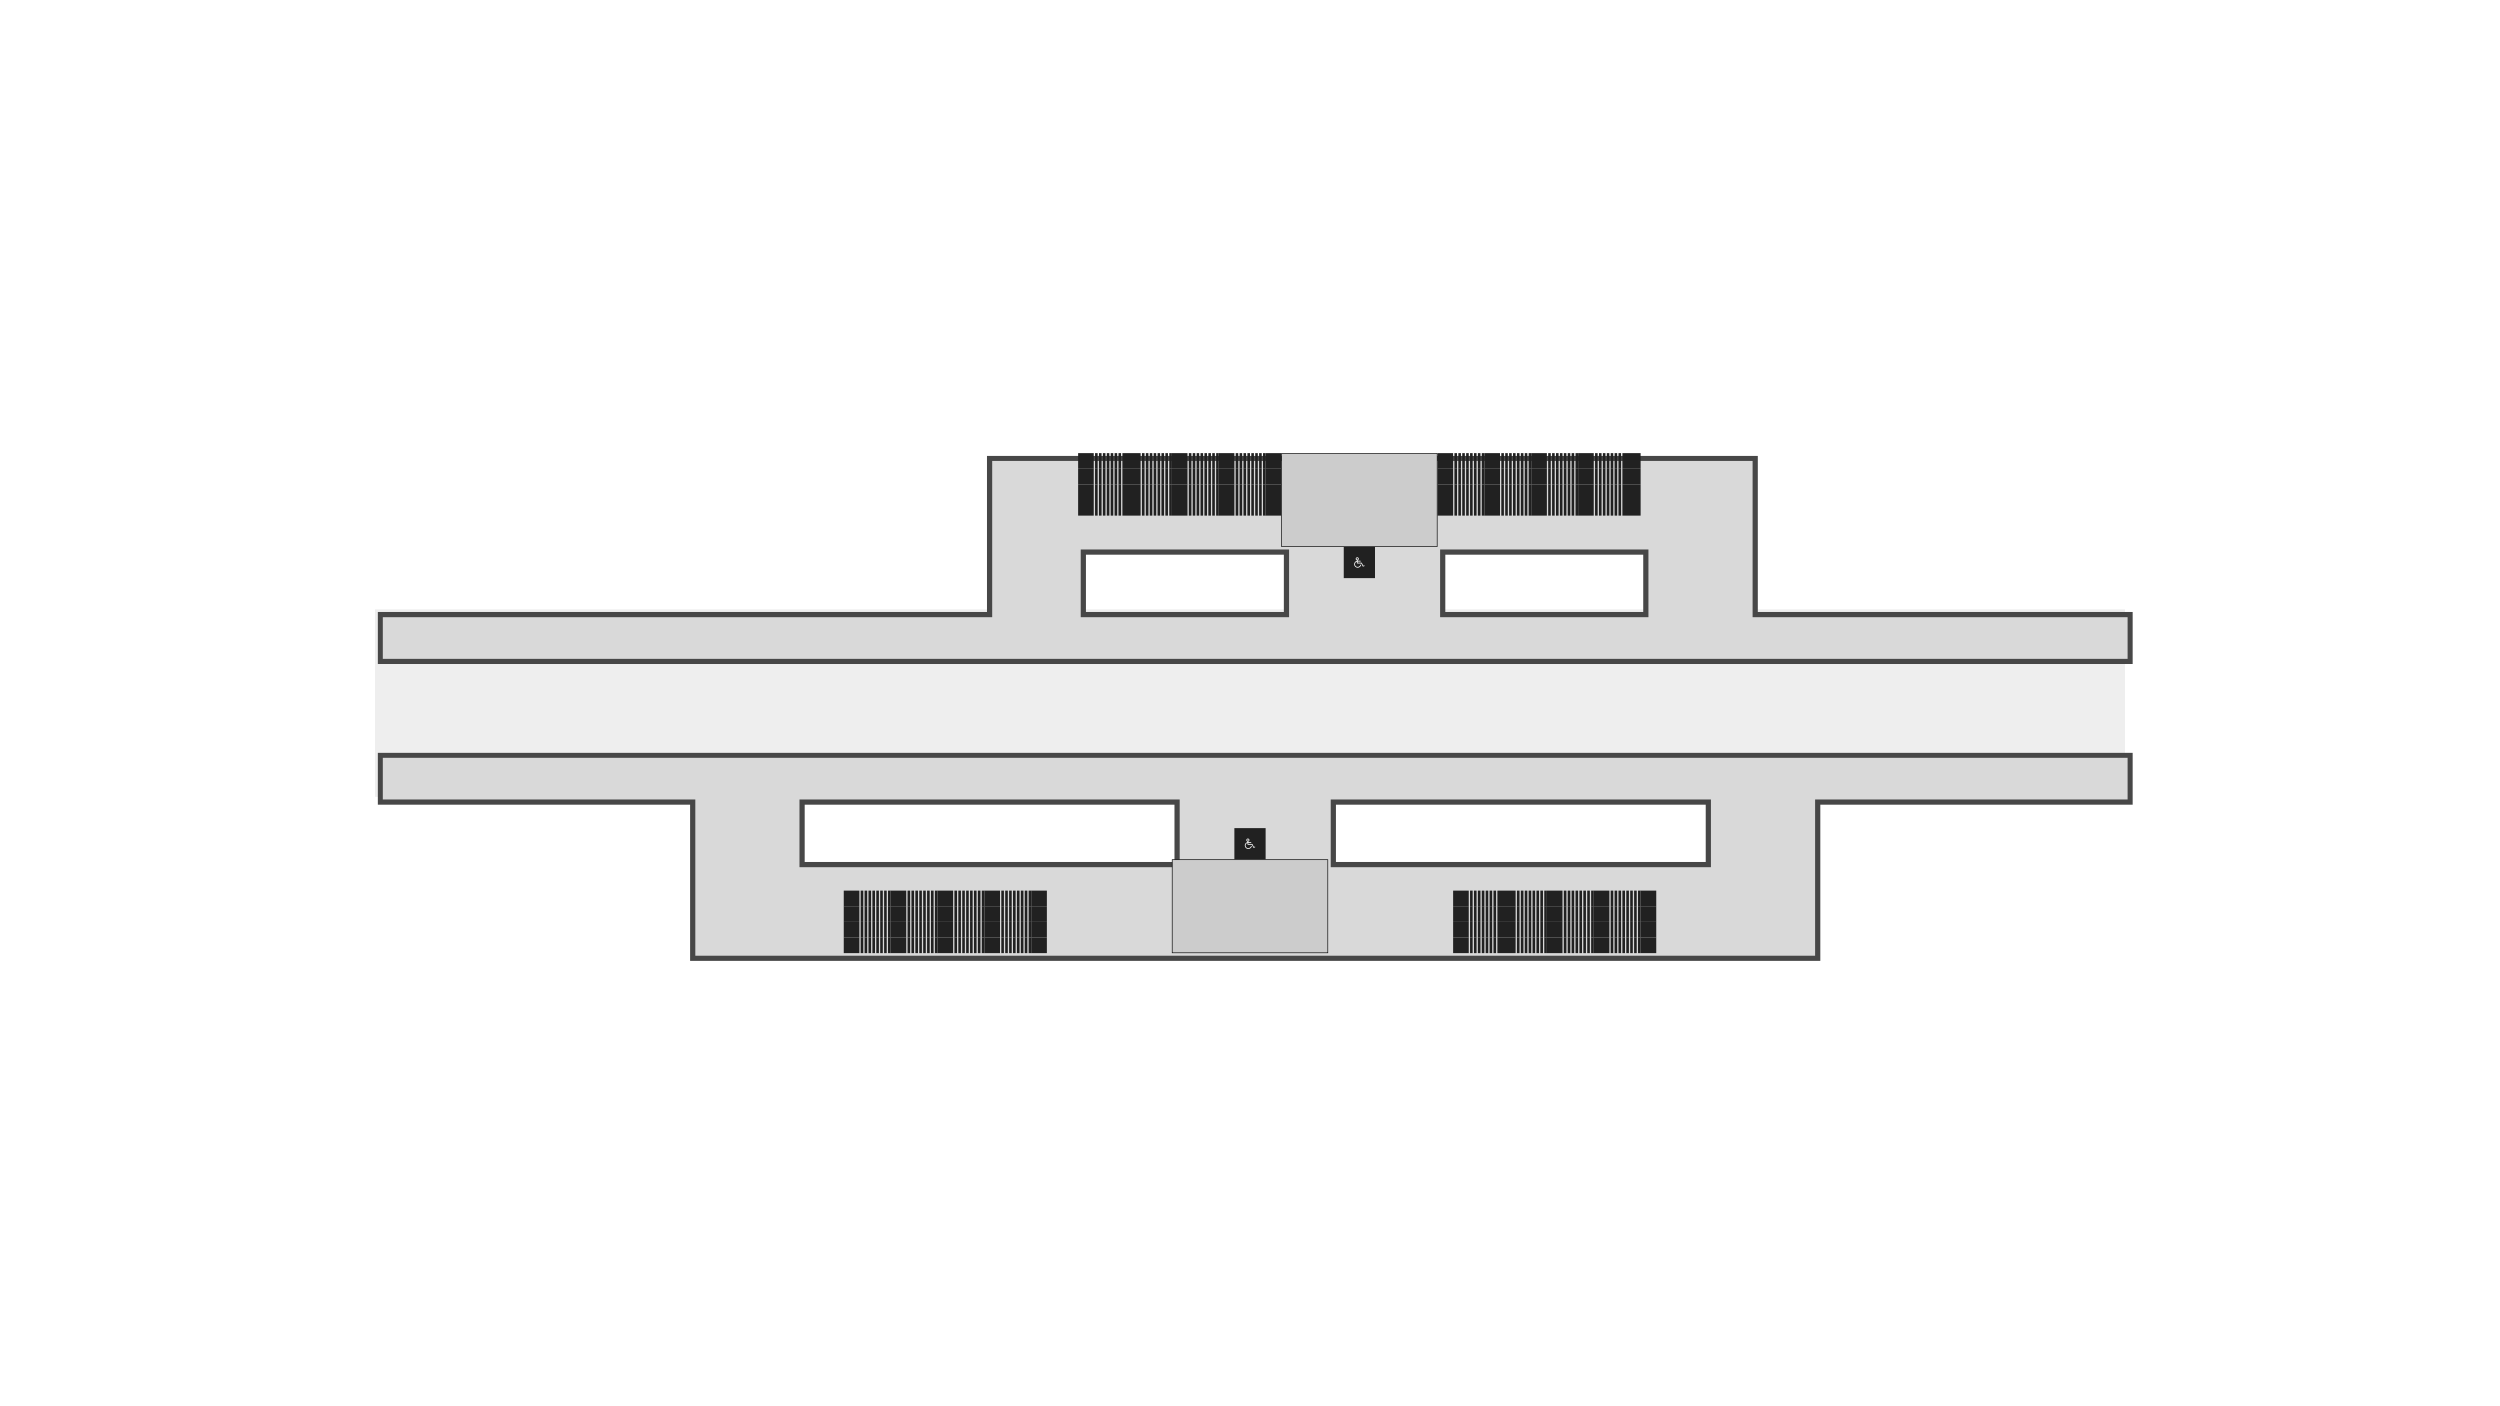 <svg width="3840" height="2160" viewBox="0 0 3840 2160" fill="none" xmlns="http://www.w3.org/2000/svg">
<rect x="576" y="936" width="2688" height="288" fill="#EEEEEE"/>
<g filter="url(#filter0_d_1119_89950)">
<mask id="path-2-outside-1_1119_89950" maskUnits="userSpaceOnUse" x="572" y="692" width="2696" height="320" fill="black">
<rect fill="white" x="572" y="692" width="2696" height="320"/>
<path fill-rule="evenodd" clip-rule="evenodd" d="M3264 1008H576V936H1512V696H2688V936H3264V1008ZM2208 840H2520V936H2208V840ZM1968 840H1656V936H1968V840Z"/>
</mask>
<path fill-rule="evenodd" clip-rule="evenodd" d="M3264 1008H576V936H1512V696H2688V936H3264V1008ZM2208 840H2520V936H2208V840ZM1968 840H1656V936H1968V840Z" fill="#D9D9D9"/>
<path d="M576 1008H572V1012H576V1008ZM3264 1008V1012H3268V1008H3264ZM576 936V932H572V936H576ZM1512 936V940H1516V936H1512ZM1512 696V692H1508V696H1512ZM2688 696H2692V692H2688V696ZM2688 936H2684V940H2688V936ZM3264 936H3268V932H3264V936ZM2520 840H2524V836H2520V840ZM2208 840V836H2204V840H2208ZM2520 936V940H2524V936H2520ZM2208 936H2204V940H2208V936ZM1656 840V836H1652V840H1656ZM1968 840H1972V836H1968V840ZM1656 936H1652V940H1656V936ZM1968 936V940H1972V936H1968ZM576 1012H3264V1004H576V1012ZM572 936V1008H580V936H572ZM1512 932H576V940H1512V932ZM1508 696V936H1516V696H1508ZM2688 692H1512V700H2688V692ZM2692 936V696H2684V936H2692ZM3264 932H2688V940H3264V932ZM3268 1008V936H3260V1008H3268ZM2520 836H2208V844H2520V836ZM2524 936V840H2516V936H2524ZM2208 940H2520V932H2208V940ZM2204 840V936H2212V840H2204ZM1656 844H1968V836H1656V844ZM1660 936V840H1652V936H1660ZM1968 932H1656V940H1968V932ZM1964 840V936H1972V840H1964Z" fill="#474747" mask="url(#path-2-outside-1_1119_89950)"/>
</g>
<g filter="url(#filter1_d_1119_89950)">
<mask id="path-4-outside-2_1119_89950" maskUnits="userSpaceOnUse" x="572" y="1148" width="2696" height="320" fill="black">
<rect fill="white" x="572" y="1148" width="2696" height="320"/>
<path fill-rule="evenodd" clip-rule="evenodd" d="M3264 1152H576V1224H1056V1464H2784V1224H3264V1152ZM2040 1224H2616V1320H2040V1224ZM1800 1224H1224V1320H1800V1224Z"/>
</mask>
<path fill-rule="evenodd" clip-rule="evenodd" d="M3264 1152H576V1224H1056V1464H2784V1224H3264V1152ZM2040 1224H2616V1320H2040V1224ZM1800 1224H1224V1320H1800V1224Z" fill="#D9D9D9"/>
<path d="M576 1152V1148H572V1152H576ZM3264 1152H3268V1148H3264V1152ZM576 1224H572V1228H576V1224ZM1056 1224H1060V1220H1056V1224ZM1056 1464H1052V1468H1056V1464ZM2784 1464V1468H2788V1464H2784ZM2784 1224V1220H2780V1224H2784ZM3264 1224V1228H3268V1224H3264ZM2616 1224H2620V1220H2616V1224ZM2040 1224V1220H2036V1224H2040ZM2616 1320V1324H2620V1320H2616ZM2040 1320H2036V1324H2040V1320ZM1224 1224V1220H1220V1224H1224ZM1800 1224H1804V1220H1800V1224ZM1224 1320H1220V1324H1224V1320ZM1800 1320V1324H1804V1320H1800ZM576 1156H3264V1148H576V1156ZM580 1224V1152H572V1224H580ZM1056 1220H576V1228H1056V1220ZM1060 1464V1224H1052V1464H1060ZM2784 1460H1056V1468H2784V1460ZM2780 1224V1464H2788V1224H2780ZM3264 1220H2784V1228H3264V1220ZM3260 1152V1224H3268V1152H3260ZM2616 1220H2040V1228H2616V1220ZM2620 1320V1224H2612V1320H2620ZM2040 1324H2616V1316H2040V1324ZM2036 1224V1320H2044V1224H2036ZM1224 1228H1800V1220H1224V1228ZM1228 1320V1224H1220V1320H1228ZM1800 1316H1224V1324H1800V1316ZM1796 1224V1320H1804V1224H1796Z" fill="#474747" mask="url(#path-4-outside-2_1119_89950)"/>
</g>
<rect width="24" height="4" transform="matrix(2.18557e-07 -1 -1 -2.18557e-07 2280 720)" fill="#212121"/>
<rect width="24" height="4" transform="matrix(2.18557e-07 -1 -1 -2.18557e-07 2274 720)" fill="#212121"/>
<rect width="24" height="4" transform="matrix(2.18557e-07 -1 -1 -2.18557e-07 2268 720)" fill="#212121"/>
<rect width="24" height="4" transform="matrix(2.18557e-07 -1 -1 -2.18557e-07 2262 720)" fill="#212121"/>
<rect width="24" height="4" transform="matrix(2.18557e-07 -1 -1 -2.18557e-07 2256 720)" fill="#212121"/>
<rect width="24" height="4" transform="matrix(2.18557e-07 -1 -1 -2.18557e-07 2250 720)" fill="#212121"/>
<rect width="24" height="4" transform="matrix(2.18557e-07 -1 -1 -2.18557e-07 2244 720)" fill="#212121"/>
<rect width="24" height="4" transform="matrix(2.18557e-07 -1 -1 -2.18557e-07 2238 720)" fill="#212121"/>
<rect x="2232" y="696" width="24" height="24" transform="rotate(90 2232 696)" fill="#212121"/>
<rect width="24" height="4" transform="matrix(2.18557e-07 -1 -1 -2.18557e-07 2352 720)" fill="#212121"/>
<rect width="24" height="4" transform="matrix(2.18557e-07 -1 -1 -2.18557e-07 2346 720)" fill="#212121"/>
<rect width="24" height="4" transform="matrix(2.18557e-07 -1 -1 -2.18557e-07 2340 720)" fill="#212121"/>
<rect width="24" height="4" transform="matrix(2.18557e-07 -1 -1 -2.18557e-07 2334 720)" fill="#212121"/>
<rect width="24" height="4" transform="matrix(2.18557e-07 -1 -1 -2.18557e-07 2328 720)" fill="#212121"/>
<rect width="24" height="4" transform="matrix(2.18557e-07 -1 -1 -2.18557e-07 2322 720)" fill="#212121"/>
<rect width="24" height="4" transform="matrix(2.18557e-07 -1 -1 -2.18557e-07 2316 720)" fill="#212121"/>
<rect width="24" height="4" transform="matrix(2.18557e-07 -1 -1 -2.18557e-07 2310 720)" fill="#212121"/>
<rect x="2304" y="696" width="24" height="24" transform="rotate(90 2304 696)" fill="#212121"/>
<rect width="24" height="4" transform="matrix(2.18557e-07 -1 -1 -2.18557e-07 2424 720)" fill="#212121"/>
<rect width="24" height="4" transform="matrix(2.18557e-07 -1 -1 -2.18557e-07 2418 720)" fill="#212121"/>
<rect width="24" height="4" transform="matrix(2.18557e-07 -1 -1 -2.18557e-07 2412 720)" fill="#212121"/>
<rect width="24" height="4" transform="matrix(2.18557e-07 -1 -1 -2.18557e-07 2406 720)" fill="#212121"/>
<rect width="24" height="4" transform="matrix(2.18557e-07 -1 -1 -2.18557e-07 2400 720)" fill="#212121"/>
<rect width="24" height="4" transform="matrix(2.18557e-07 -1 -1 -2.18557e-07 2394 720)" fill="#212121"/>
<rect width="24" height="4" transform="matrix(2.18557e-07 -1 -1 -2.18557e-07 2388 720)" fill="#212121"/>
<rect width="24" height="4" transform="matrix(2.18557e-07 -1 -1 -2.18557e-07 2382 720)" fill="#212121"/>
<rect x="2376" y="696" width="24" height="24" transform="rotate(90 2376 696)" fill="#212121"/>
<rect width="24" height="4" transform="matrix(2.18557e-07 -1 -1 -2.18557e-07 2496 720)" fill="#212121"/>
<rect width="24" height="4" transform="matrix(2.18557e-07 -1 -1 -2.18557e-07 2490 720)" fill="#212121"/>
<rect width="24" height="4" transform="matrix(2.18557e-07 -1 -1 -2.18557e-07 2484 720)" fill="#212121"/>
<rect width="24" height="4" transform="matrix(2.18557e-07 -1 -1 -2.18557e-07 2478 720)" fill="#212121"/>
<rect width="24" height="4" transform="matrix(2.18557e-07 -1 -1 -2.18557e-07 2472 720)" fill="#212121"/>
<rect width="24" height="4" transform="matrix(2.18557e-07 -1 -1 -2.18557e-07 2466 720)" fill="#212121"/>
<rect width="24" height="4" transform="matrix(2.18557e-07 -1 -1 -2.18557e-07 2460 720)" fill="#212121"/>
<rect width="24" height="4" transform="matrix(2.18557e-07 -1 -1 -2.18557e-07 2454 720)" fill="#212121"/>
<rect x="2448" y="696" width="24" height="24" transform="rotate(90 2448 696)" fill="#212121"/>
<rect x="2496" y="696" width="24" height="24" fill="#212121"/>
<rect width="24" height="4" transform="matrix(2.18557e-07 -1 -1 -2.18557e-07 1728 720)" fill="#212121"/>
<rect width="24" height="4" transform="matrix(2.18557e-07 -1 -1 -2.18557e-07 1722 720)" fill="#212121"/>
<rect width="24" height="4" transform="matrix(2.18557e-07 -1 -1 -2.18557e-07 1716 720)" fill="#212121"/>
<rect width="24" height="4" transform="matrix(2.18557e-07 -1 -1 -2.18557e-07 1710 720)" fill="#212121"/>
<rect width="24" height="4" transform="matrix(2.18557e-07 -1 -1 -2.18557e-07 1704 720)" fill="#212121"/>
<rect width="24" height="4" transform="matrix(2.18557e-07 -1 -1 -2.18557e-07 1698 720)" fill="#212121"/>
<rect width="24" height="4" transform="matrix(2.18557e-07 -1 -1 -2.18557e-07 1692 720)" fill="#212121"/>
<rect width="24" height="4" transform="matrix(2.18557e-07 -1 -1 -2.18557e-07 1686 720)" fill="#212121"/>
<rect x="1680" y="696" width="24" height="24" transform="rotate(90 1680 696)" fill="#212121"/>
<rect width="24" height="4" transform="matrix(2.18557e-07 -1 -1 -2.18557e-07 1800 720)" fill="#212121"/>
<rect width="24" height="4" transform="matrix(2.18557e-07 -1 -1 -2.18557e-07 1794 720)" fill="#212121"/>
<rect width="24" height="4" transform="matrix(2.18557e-07 -1 -1 -2.18557e-07 1788 720)" fill="#212121"/>
<rect width="24" height="4" transform="matrix(2.18557e-07 -1 -1 -2.18557e-07 1782 720)" fill="#212121"/>
<rect width="24" height="4" transform="matrix(2.18557e-07 -1 -1 -2.18557e-07 1776 720)" fill="#212121"/>
<rect width="24" height="4" transform="matrix(2.18557e-07 -1 -1 -2.18557e-07 1770 720)" fill="#212121"/>
<rect width="24" height="4" transform="matrix(2.18557e-07 -1 -1 -2.18557e-07 1764 720)" fill="#212121"/>
<rect width="24" height="4" transform="matrix(2.18557e-07 -1 -1 -2.18557e-07 1758 720)" fill="#212121"/>
<rect x="1752" y="696" width="24" height="24" transform="rotate(90 1752 696)" fill="#212121"/>
<rect width="24" height="4" transform="matrix(2.18557e-07 -1 -1 -2.18557e-07 1872 720)" fill="#212121"/>
<rect width="24" height="4" transform="matrix(2.18557e-07 -1 -1 -2.18557e-07 1866 720)" fill="#212121"/>
<rect width="24" height="4" transform="matrix(2.18557e-07 -1 -1 -2.18557e-07 1860 720)" fill="#212121"/>
<rect width="24" height="4" transform="matrix(2.18557e-07 -1 -1 -2.18557e-07 1854 720)" fill="#212121"/>
<rect width="24" height="4" transform="matrix(2.18557e-07 -1 -1 -2.18557e-07 1848 720)" fill="#212121"/>
<rect width="24" height="4" transform="matrix(2.18557e-07 -1 -1 -2.18557e-07 1842 720)" fill="#212121"/>
<rect width="24" height="4" transform="matrix(2.18557e-07 -1 -1 -2.18557e-07 1836 720)" fill="#212121"/>
<rect width="24" height="4" transform="matrix(2.18557e-07 -1 -1 -2.18557e-07 1830 720)" fill="#212121"/>
<rect x="1824" y="696" width="24" height="24" transform="rotate(90 1824 696)" fill="#212121"/>
<rect width="24" height="4" transform="matrix(2.18557e-07 -1 -1 -2.18557e-07 1944 720)" fill="#212121"/>
<rect width="24" height="4" transform="matrix(2.18557e-07 -1 -1 -2.18557e-07 1938 720)" fill="#212121"/>
<rect width="24" height="4" transform="matrix(2.18557e-07 -1 -1 -2.18557e-07 1932 720)" fill="#212121"/>
<rect width="24" height="4" transform="matrix(2.18557e-07 -1 -1 -2.18557e-07 1926 720)" fill="#212121"/>
<rect width="24" height="4" transform="matrix(2.18557e-07 -1 -1 -2.18557e-07 1920 720)" fill="#212121"/>
<rect width="24" height="4" transform="matrix(2.18557e-07 -1 -1 -2.18557e-07 1914 720)" fill="#212121"/>
<rect width="24" height="4" transform="matrix(2.18557e-07 -1 -1 -2.18557e-07 1908 720)" fill="#212121"/>
<rect width="24" height="4" transform="matrix(2.18557e-07 -1 -1 -2.18557e-07 1902 720)" fill="#212121"/>
<rect x="1896" y="696" width="24" height="24" transform="rotate(90 1896 696)" fill="#212121"/>
<rect x="1944" y="696" width="24" height="24" fill="#212121"/>
<rect width="24" height="4" transform="matrix(2.18557e-07 -1 -1 -2.18557e-07 2304 1392)" fill="#212121"/>
<rect width="24" height="4" transform="matrix(2.18557e-07 -1 -1 -2.18557e-07 2298 1392)" fill="#212121"/>
<rect width="24" height="4" transform="matrix(2.18557e-07 -1 -1 -2.18557e-07 2292 1392)" fill="#212121"/>
<rect width="24" height="4" transform="matrix(2.18557e-07 -1 -1 -2.18557e-07 2286 1392)" fill="#212121"/>
<rect width="24" height="4" transform="matrix(2.18557e-07 -1 -1 -2.18557e-07 2280 1392)" fill="#212121"/>
<rect width="24" height="4" transform="matrix(2.18557e-07 -1 -1 -2.18557e-07 2274 1392)" fill="#212121"/>
<rect width="24" height="4" transform="matrix(2.18557e-07 -1 -1 -2.18557e-07 2268 1392)" fill="#212121"/>
<rect width="24" height="4" transform="matrix(2.18557e-07 -1 -1 -2.18557e-07 2262 1392)" fill="#212121"/>
<rect x="2256" y="1368" width="24" height="24" transform="rotate(90 2256 1368)" fill="#212121"/>
<rect width="24" height="4" transform="matrix(2.18557e-07 -1 -1 -2.18557e-07 2376 1392)" fill="#212121"/>
<rect width="24" height="4" transform="matrix(2.18557e-07 -1 -1 -2.18557e-07 2370 1392)" fill="#212121"/>
<rect width="24" height="4" transform="matrix(2.18557e-07 -1 -1 -2.18557e-07 2364 1392)" fill="#212121"/>
<rect width="24" height="4" transform="matrix(2.18557e-07 -1 -1 -2.18557e-07 2358 1392)" fill="#212121"/>
<rect width="24" height="4" transform="matrix(2.18557e-07 -1 -1 -2.18557e-07 2352 1392)" fill="#212121"/>
<rect width="24" height="4" transform="matrix(2.18557e-07 -1 -1 -2.18557e-07 2346 1392)" fill="#212121"/>
<rect width="24" height="4" transform="matrix(2.18557e-07 -1 -1 -2.18557e-07 2340 1392)" fill="#212121"/>
<rect width="24" height="4" transform="matrix(2.18557e-07 -1 -1 -2.18557e-07 2334 1392)" fill="#212121"/>
<rect x="2328" y="1368" width="24" height="24" transform="rotate(90 2328 1368)" fill="#212121"/>
<rect width="24" height="4" transform="matrix(2.18557e-07 -1 -1 -2.18557e-07 2448 1392)" fill="#212121"/>
<rect width="24" height="4" transform="matrix(2.18557e-07 -1 -1 -2.18557e-07 2442 1392)" fill="#212121"/>
<rect width="24" height="4" transform="matrix(2.18557e-07 -1 -1 -2.18557e-07 2436 1392)" fill="#212121"/>
<rect width="24" height="4" transform="matrix(2.18557e-07 -1 -1 -2.18557e-07 2430 1392)" fill="#212121"/>
<rect width="24" height="4" transform="matrix(2.18557e-07 -1 -1 -2.18557e-07 2424 1392)" fill="#212121"/>
<rect width="24" height="4" transform="matrix(2.18557e-07 -1 -1 -2.18557e-07 2418 1392)" fill="#212121"/>
<rect width="24" height="4" transform="matrix(2.18557e-07 -1 -1 -2.18557e-07 2412 1392)" fill="#212121"/>
<rect width="24" height="4" transform="matrix(2.18557e-07 -1 -1 -2.18557e-07 2406 1392)" fill="#212121"/>
<rect x="2400" y="1368" width="24" height="24" transform="rotate(90 2400 1368)" fill="#212121"/>
<rect width="24" height="4" transform="matrix(2.18557e-07 -1 -1 -2.18557e-07 2520 1392)" fill="#212121"/>
<rect width="24" height="4" transform="matrix(2.18557e-07 -1 -1 -2.18557e-07 2514 1392)" fill="#212121"/>
<rect width="24" height="4" transform="matrix(2.18557e-07 -1 -1 -2.18557e-07 2508 1392)" fill="#212121"/>
<rect width="24" height="4" transform="matrix(2.18557e-07 -1 -1 -2.18557e-07 2502 1392)" fill="#212121"/>
<rect width="24" height="4" transform="matrix(2.18557e-07 -1 -1 -2.18557e-07 2496 1392)" fill="#212121"/>
<rect width="24" height="4" transform="matrix(2.18557e-07 -1 -1 -2.18557e-07 2490 1392)" fill="#212121"/>
<rect width="24" height="4" transform="matrix(2.18557e-07 -1 -1 -2.18557e-07 2484 1392)" fill="#212121"/>
<rect width="24" height="4" transform="matrix(2.18557e-07 -1 -1 -2.18557e-07 2478 1392)" fill="#212121"/>
<rect x="2472" y="1368" width="24" height="24" transform="rotate(90 2472 1368)" fill="#212121"/>
<rect x="2520" y="1368" width="24" height="24" fill="#212121"/>
<rect width="24" height="4" transform="matrix(2.18557e-07 -1 -1 -2.18557e-07 1368 1392)" fill="#212121"/>
<rect width="24" height="4" transform="matrix(2.18557e-07 -1 -1 -2.18557e-07 1362 1392)" fill="#212121"/>
<rect width="24" height="4" transform="matrix(2.18557e-07 -1 -1 -2.18557e-07 1356 1392)" fill="#212121"/>
<rect width="24" height="4" transform="matrix(2.18557e-07 -1 -1 -2.18557e-07 1350 1392)" fill="#212121"/>
<rect width="24" height="4" transform="matrix(2.18557e-07 -1 -1 -2.18557e-07 1344 1392)" fill="#212121"/>
<rect width="24" height="4" transform="matrix(2.18557e-07 -1 -1 -2.18557e-07 1338 1392)" fill="#212121"/>
<rect width="24" height="4" transform="matrix(2.18557e-07 -1 -1 -2.18557e-07 1332 1392)" fill="#212121"/>
<rect width="24" height="4" transform="matrix(2.18557e-07 -1 -1 -2.18557e-07 1326 1392)" fill="#212121"/>
<rect x="1320" y="1368" width="24" height="24" transform="rotate(90 1320 1368)" fill="#212121"/>
<rect width="24" height="4" transform="matrix(2.18557e-07 -1 -1 -2.18557e-07 1440 1392)" fill="#212121"/>
<rect width="24" height="4" transform="matrix(2.18557e-07 -1 -1 -2.18557e-07 1434 1392)" fill="#212121"/>
<rect width="24" height="4" transform="matrix(2.18557e-07 -1 -1 -2.18557e-07 1428 1392)" fill="#212121"/>
<rect width="24" height="4" transform="matrix(2.18557e-07 -1 -1 -2.18557e-07 1422 1392)" fill="#212121"/>
<rect width="24" height="4" transform="matrix(2.18557e-07 -1 -1 -2.18557e-07 1416 1392)" fill="#212121"/>
<rect width="24" height="4" transform="matrix(2.18557e-07 -1 -1 -2.18557e-07 1410 1392)" fill="#212121"/>
<rect width="24" height="4" transform="matrix(2.18557e-07 -1 -1 -2.18557e-07 1404 1392)" fill="#212121"/>
<rect width="24" height="4" transform="matrix(2.18557e-07 -1 -1 -2.18557e-07 1398 1392)" fill="#212121"/>
<rect x="1392" y="1368" width="24" height="24" transform="rotate(90 1392 1368)" fill="#212121"/>
<rect width="24" height="4" transform="matrix(2.18557e-07 -1 -1 -2.18557e-07 1512 1392)" fill="#212121"/>
<rect width="24" height="4" transform="matrix(2.18557e-07 -1 -1 -2.18557e-07 1506 1392)" fill="#212121"/>
<rect width="24" height="4" transform="matrix(2.18557e-07 -1 -1 -2.18557e-07 1500 1392)" fill="#212121"/>
<rect width="24" height="4" transform="matrix(2.18557e-07 -1 -1 -2.18557e-07 1494 1392)" fill="#212121"/>
<rect width="24" height="4" transform="matrix(2.18557e-07 -1 -1 -2.18557e-07 1488 1392)" fill="#212121"/>
<rect width="24" height="4" transform="matrix(2.18557e-07 -1 -1 -2.18557e-07 1482 1392)" fill="#212121"/>
<rect width="24" height="4" transform="matrix(2.18557e-07 -1 -1 -2.18557e-07 1476 1392)" fill="#212121"/>
<rect width="24" height="4" transform="matrix(2.18557e-07 -1 -1 -2.18557e-07 1470 1392)" fill="#212121"/>
<rect x="1464" y="1368" width="24" height="24" transform="rotate(90 1464 1368)" fill="#212121"/>
<rect width="24" height="4" transform="matrix(2.18557e-07 -1 -1 -2.18557e-07 1584 1392)" fill="#212121"/>
<rect width="24" height="4" transform="matrix(2.18557e-07 -1 -1 -2.18557e-07 1578 1392)" fill="#212121"/>
<rect width="24" height="4" transform="matrix(2.18557e-07 -1 -1 -2.18557e-07 1572 1392)" fill="#212121"/>
<rect width="24" height="4" transform="matrix(2.18557e-07 -1 -1 -2.18557e-07 1566 1392)" fill="#212121"/>
<rect width="24" height="4" transform="matrix(2.18557e-07 -1 -1 -2.18557e-07 1560 1392)" fill="#212121"/>
<rect width="24" height="4" transform="matrix(2.18557e-07 -1 -1 -2.18557e-07 1554 1392)" fill="#212121"/>
<rect width="24" height="4" transform="matrix(2.18557e-07 -1 -1 -2.18557e-07 1548 1392)" fill="#212121"/>
<rect width="24" height="4" transform="matrix(2.18557e-07 -1 -1 -2.18557e-07 1542 1392)" fill="#212121"/>
<rect x="1536" y="1368" width="24" height="24" transform="rotate(90 1536 1368)" fill="#212121"/>
<rect x="1584" y="1368" width="24" height="24" fill="#212121"/>
<rect width="24" height="4" transform="matrix(2.18557e-07 -1 -1 -2.18557e-07 2280 744)" fill="#212121"/>
<rect width="24" height="4" transform="matrix(2.18557e-07 -1 -1 -2.18557e-07 2274 744)" fill="#212121"/>
<rect width="24" height="4" transform="matrix(2.18557e-07 -1 -1 -2.18557e-07 2268 744)" fill="#212121"/>
<rect width="24" height="4" transform="matrix(2.18557e-07 -1 -1 -2.18557e-07 2262 744)" fill="#212121"/>
<rect width="24" height="4" transform="matrix(2.18557e-07 -1 -1 -2.18557e-07 2256 744)" fill="#212121"/>
<rect width="24" height="4" transform="matrix(2.18557e-07 -1 -1 -2.18557e-07 2250 744)" fill="#212121"/>
<rect width="24" height="4" transform="matrix(2.18557e-07 -1 -1 -2.18557e-07 2244 744)" fill="#212121"/>
<rect width="24" height="4" transform="matrix(2.18557e-07 -1 -1 -2.18557e-07 2238 744)" fill="#212121"/>
<rect x="2232" y="720" width="24" height="24" transform="rotate(90 2232 720)" fill="#212121"/>
<rect width="24" height="4" transform="matrix(2.18557e-07 -1 -1 -2.18557e-07 2352 744)" fill="#212121"/>
<rect width="24" height="4" transform="matrix(2.18557e-07 -1 -1 -2.18557e-07 2346 744)" fill="#212121"/>
<rect width="24" height="4" transform="matrix(2.18557e-07 -1 -1 -2.18557e-07 2340 744)" fill="#212121"/>
<rect width="24" height="4" transform="matrix(2.18557e-07 -1 -1 -2.18557e-07 2334 744)" fill="#212121"/>
<rect width="24" height="4" transform="matrix(2.18557e-07 -1 -1 -2.18557e-07 2328 744)" fill="#212121"/>
<rect width="24" height="4" transform="matrix(2.18557e-07 -1 -1 -2.18557e-07 2322 744)" fill="#212121"/>
<rect width="24" height="4" transform="matrix(2.18557e-07 -1 -1 -2.18557e-07 2316 744)" fill="#212121"/>
<rect width="24" height="4" transform="matrix(2.18557e-07 -1 -1 -2.18557e-07 2310 744)" fill="#212121"/>
<rect x="2304" y="720" width="24" height="24" transform="rotate(90 2304 720)" fill="#212121"/>
<rect width="24" height="4" transform="matrix(2.18557e-07 -1 -1 -2.18557e-07 2424 744)" fill="#212121"/>
<rect width="24" height="4" transform="matrix(2.18557e-07 -1 -1 -2.18557e-07 2418 744)" fill="#212121"/>
<rect width="24" height="4" transform="matrix(2.18557e-07 -1 -1 -2.18557e-07 2412 744)" fill="#212121"/>
<rect width="24" height="4" transform="matrix(2.18557e-07 -1 -1 -2.18557e-07 2406 744)" fill="#212121"/>
<rect width="24" height="4" transform="matrix(2.18557e-07 -1 -1 -2.18557e-07 2400 744)" fill="#212121"/>
<rect width="24" height="4" transform="matrix(2.18557e-07 -1 -1 -2.18557e-07 2394 744)" fill="#212121"/>
<rect width="24" height="4" transform="matrix(2.18557e-07 -1 -1 -2.18557e-07 2388 744)" fill="#212121"/>
<rect width="24" height="4" transform="matrix(2.18557e-07 -1 -1 -2.18557e-07 2382 744)" fill="#212121"/>
<rect x="2376" y="720" width="24" height="24" transform="rotate(90 2376 720)" fill="#212121"/>
<rect width="24" height="4" transform="matrix(2.18557e-07 -1 -1 -2.18557e-07 2496 744)" fill="#212121"/>
<rect width="24" height="4" transform="matrix(2.18557e-07 -1 -1 -2.18557e-07 2490 744)" fill="#212121"/>
<rect width="24" height="4" transform="matrix(2.18557e-07 -1 -1 -2.18557e-07 2484 744)" fill="#212121"/>
<rect width="24" height="4" transform="matrix(2.18557e-07 -1 -1 -2.18557e-07 2478 744)" fill="#212121"/>
<rect width="24" height="4" transform="matrix(2.18557e-07 -1 -1 -2.18557e-07 2472 744)" fill="#212121"/>
<rect width="24" height="4" transform="matrix(2.18557e-07 -1 -1 -2.18557e-07 2466 744)" fill="#212121"/>
<rect width="24" height="4" transform="matrix(2.18557e-07 -1 -1 -2.18557e-07 2460 744)" fill="#212121"/>
<rect width="24" height="4" transform="matrix(2.18557e-07 -1 -1 -2.18557e-07 2454 744)" fill="#212121"/>
<rect x="2448" y="720" width="24" height="24" transform="rotate(90 2448 720)" fill="#212121"/>
<rect x="2496" y="720" width="24" height="24" fill="#212121"/>
<rect width="24" height="4" transform="matrix(2.18557e-07 -1 -1 -2.18557e-07 1728 744)" fill="#212121"/>
<rect width="24" height="4" transform="matrix(2.18557e-07 -1 -1 -2.18557e-07 1722 744)" fill="#212121"/>
<rect width="24" height="4" transform="matrix(2.18557e-07 -1 -1 -2.18557e-07 1716 744)" fill="#212121"/>
<rect width="24" height="4" transform="matrix(2.18557e-07 -1 -1 -2.18557e-07 1710 744)" fill="#212121"/>
<rect width="24" height="4" transform="matrix(2.18557e-07 -1 -1 -2.18557e-07 1704 744)" fill="#212121"/>
<rect width="24" height="4" transform="matrix(2.18557e-07 -1 -1 -2.18557e-07 1698 744)" fill="#212121"/>
<rect width="24" height="4" transform="matrix(2.18557e-07 -1 -1 -2.18557e-07 1692 744)" fill="#212121"/>
<rect width="24" height="4" transform="matrix(2.18557e-07 -1 -1 -2.18557e-07 1686 744)" fill="#212121"/>
<rect x="1680" y="720" width="24" height="24" transform="rotate(90 1680 720)" fill="#212121"/>
<rect width="24" height="4" transform="matrix(2.18557e-07 -1 -1 -2.18557e-07 1800 744)" fill="#212121"/>
<rect width="24" height="4" transform="matrix(2.18557e-07 -1 -1 -2.18557e-07 1794 744)" fill="#212121"/>
<rect width="24" height="4" transform="matrix(2.18557e-07 -1 -1 -2.18557e-07 1788 744)" fill="#212121"/>
<rect width="24" height="4" transform="matrix(2.18557e-07 -1 -1 -2.18557e-07 1782 744)" fill="#212121"/>
<rect width="24" height="4" transform="matrix(2.18557e-07 -1 -1 -2.18557e-07 1776 744)" fill="#212121"/>
<rect width="24" height="4" transform="matrix(2.18557e-07 -1 -1 -2.18557e-07 1770 744)" fill="#212121"/>
<rect width="24" height="4" transform="matrix(2.18557e-07 -1 -1 -2.18557e-07 1764 744)" fill="#212121"/>
<rect width="24" height="4" transform="matrix(2.18557e-07 -1 -1 -2.18557e-07 1758 744)" fill="#212121"/>
<rect x="1752" y="720" width="24" height="24" transform="rotate(90 1752 720)" fill="#212121"/>
<rect width="24" height="4" transform="matrix(2.18557e-07 -1 -1 -2.18557e-07 1872 744)" fill="#212121"/>
<rect width="24" height="4" transform="matrix(2.18557e-07 -1 -1 -2.18557e-07 1866 744)" fill="#212121"/>
<rect width="24" height="4" transform="matrix(2.18557e-07 -1 -1 -2.18557e-07 1860 744)" fill="#212121"/>
<rect width="24" height="4" transform="matrix(2.18557e-07 -1 -1 -2.18557e-07 1854 744)" fill="#212121"/>
<rect width="24" height="4" transform="matrix(2.18557e-07 -1 -1 -2.18557e-07 1848 744)" fill="#212121"/>
<rect width="24" height="4" transform="matrix(2.18557e-07 -1 -1 -2.18557e-07 1842 744)" fill="#212121"/>
<rect width="24" height="4" transform="matrix(2.18557e-07 -1 -1 -2.18557e-07 1836 744)" fill="#212121"/>
<rect width="24" height="4" transform="matrix(2.18557e-07 -1 -1 -2.18557e-07 1830 744)" fill="#212121"/>
<rect x="1824" y="720" width="24" height="24" transform="rotate(90 1824 720)" fill="#212121"/>
<rect width="24" height="4" transform="matrix(2.18557e-07 -1 -1 -2.18557e-07 1944 744)" fill="#212121"/>
<rect width="24" height="4" transform="matrix(2.18557e-07 -1 -1 -2.18557e-07 1938 744)" fill="#212121"/>
<rect width="24" height="4" transform="matrix(2.18557e-07 -1 -1 -2.18557e-07 1932 744)" fill="#212121"/>
<rect width="24" height="4" transform="matrix(2.18557e-07 -1 -1 -2.18557e-07 1926 744)" fill="#212121"/>
<rect width="24" height="4" transform="matrix(2.18557e-07 -1 -1 -2.18557e-07 1920 744)" fill="#212121"/>
<rect width="24" height="4" transform="matrix(2.18557e-07 -1 -1 -2.18557e-07 1914 744)" fill="#212121"/>
<rect width="24" height="4" transform="matrix(2.18557e-07 -1 -1 -2.18557e-07 1908 744)" fill="#212121"/>
<rect width="24" height="4" transform="matrix(2.18557e-07 -1 -1 -2.18557e-07 1902 744)" fill="#212121"/>
<rect x="1896" y="720" width="24" height="24" transform="rotate(90 1896 720)" fill="#212121"/>
<rect x="1944" y="720" width="24" height="24" fill="#212121"/>
<rect width="24" height="4" transform="matrix(2.18557e-07 -1 -1 -2.18557e-07 2304 1416)" fill="#212121"/>
<rect width="24" height="4" transform="matrix(2.18557e-07 -1 -1 -2.18557e-07 2298 1416)" fill="#212121"/>
<rect width="24" height="4" transform="matrix(2.18557e-07 -1 -1 -2.18557e-07 2292 1416)" fill="#212121"/>
<rect width="24" height="4" transform="matrix(2.18557e-07 -1 -1 -2.18557e-07 2286 1416)" fill="#212121"/>
<rect width="24" height="4" transform="matrix(2.18557e-07 -1 -1 -2.18557e-07 2280 1416)" fill="#212121"/>
<rect width="24" height="4" transform="matrix(2.18557e-07 -1 -1 -2.18557e-07 2274 1416)" fill="#212121"/>
<rect width="24" height="4" transform="matrix(2.18557e-07 -1 -1 -2.18557e-07 2268 1416)" fill="#212121"/>
<rect width="24" height="4" transform="matrix(2.18557e-07 -1 -1 -2.18557e-07 2262 1416)" fill="#212121"/>
<rect x="2256" y="1392" width="24" height="24" transform="rotate(90 2256 1392)" fill="#212121"/>
<rect width="24" height="4" transform="matrix(2.18557e-07 -1 -1 -2.18557e-07 2376 1416)" fill="#212121"/>
<rect width="24" height="4" transform="matrix(2.18557e-07 -1 -1 -2.18557e-07 2370 1416)" fill="#212121"/>
<rect width="24" height="4" transform="matrix(2.18557e-07 -1 -1 -2.18557e-07 2364 1416)" fill="#212121"/>
<rect width="24" height="4" transform="matrix(2.18557e-07 -1 -1 -2.18557e-07 2358 1416)" fill="#212121"/>
<rect width="24" height="4" transform="matrix(2.18557e-07 -1 -1 -2.18557e-07 2352 1416)" fill="#212121"/>
<rect width="24" height="4" transform="matrix(2.18557e-07 -1 -1 -2.18557e-07 2346 1416)" fill="#212121"/>
<rect width="24" height="4" transform="matrix(2.18557e-07 -1 -1 -2.18557e-07 2340 1416)" fill="#212121"/>
<rect width="24" height="4" transform="matrix(2.18557e-07 -1 -1 -2.18557e-07 2334 1416)" fill="#212121"/>
<rect x="2328" y="1392" width="24" height="24" transform="rotate(90 2328 1392)" fill="#212121"/>
<rect width="24" height="4" transform="matrix(2.18557e-07 -1 -1 -2.18557e-07 2448 1416)" fill="#212121"/>
<rect width="24" height="4" transform="matrix(2.18557e-07 -1 -1 -2.18557e-07 2442 1416)" fill="#212121"/>
<rect width="24" height="4" transform="matrix(2.18557e-07 -1 -1 -2.18557e-07 2436 1416)" fill="#212121"/>
<rect width="24" height="4" transform="matrix(2.18557e-07 -1 -1 -2.18557e-07 2430 1416)" fill="#212121"/>
<rect width="24" height="4" transform="matrix(2.18557e-07 -1 -1 -2.18557e-07 2424 1416)" fill="#212121"/>
<rect width="24" height="4" transform="matrix(2.18557e-07 -1 -1 -2.18557e-07 2418 1416)" fill="#212121"/>
<rect width="24" height="4" transform="matrix(2.18557e-07 -1 -1 -2.18557e-07 2412 1416)" fill="#212121"/>
<rect width="24" height="4" transform="matrix(2.18557e-07 -1 -1 -2.18557e-07 2406 1416)" fill="#212121"/>
<rect x="2400" y="1392" width="24" height="24" transform="rotate(90 2400 1392)" fill="#212121"/>
<rect width="24" height="4" transform="matrix(2.18557e-07 -1 -1 -2.18557e-07 2520 1416)" fill="#212121"/>
<rect width="24" height="4" transform="matrix(2.18557e-07 -1 -1 -2.18557e-07 2514 1416)" fill="#212121"/>
<rect width="24" height="4" transform="matrix(2.18557e-07 -1 -1 -2.18557e-07 2508 1416)" fill="#212121"/>
<rect width="24" height="4" transform="matrix(2.18557e-07 -1 -1 -2.18557e-07 2502 1416)" fill="#212121"/>
<rect width="24" height="4" transform="matrix(2.18557e-07 -1 -1 -2.18557e-07 2496 1416)" fill="#212121"/>
<rect width="24" height="4" transform="matrix(2.18557e-07 -1 -1 -2.18557e-07 2490 1416)" fill="#212121"/>
<rect width="24" height="4" transform="matrix(2.18557e-07 -1 -1 -2.18557e-07 2484 1416)" fill="#212121"/>
<rect width="24" height="4" transform="matrix(2.18557e-07 -1 -1 -2.18557e-07 2478 1416)" fill="#212121"/>
<rect x="2472" y="1392" width="24" height="24" transform="rotate(90 2472 1392)" fill="#212121"/>
<rect x="2520" y="1392" width="24" height="24" fill="#212121"/>
<rect width="24" height="4" transform="matrix(2.18557e-07 -1 -1 -2.18557e-07 1368 1416)" fill="#212121"/>
<rect width="24" height="4" transform="matrix(2.18557e-07 -1 -1 -2.18557e-07 1362 1416)" fill="#212121"/>
<rect width="24" height="4" transform="matrix(2.18557e-07 -1 -1 -2.18557e-07 1356 1416)" fill="#212121"/>
<rect width="24" height="4" transform="matrix(2.18557e-07 -1 -1 -2.18557e-07 1350 1416)" fill="#212121"/>
<rect width="24" height="4" transform="matrix(2.18557e-07 -1 -1 -2.18557e-07 1344 1416)" fill="#212121"/>
<rect width="24" height="4" transform="matrix(2.18557e-07 -1 -1 -2.18557e-07 1338 1416)" fill="#212121"/>
<rect width="24" height="4" transform="matrix(2.18557e-07 -1 -1 -2.18557e-07 1332 1416)" fill="#212121"/>
<rect width="24" height="4" transform="matrix(2.18557e-07 -1 -1 -2.18557e-07 1326 1416)" fill="#212121"/>
<rect x="1320" y="1392" width="24" height="24" transform="rotate(90 1320 1392)" fill="#212121"/>
<rect width="24" height="4" transform="matrix(2.18557e-07 -1 -1 -2.18557e-07 1440 1416)" fill="#212121"/>
<rect width="24" height="4" transform="matrix(2.18557e-07 -1 -1 -2.18557e-07 1434 1416)" fill="#212121"/>
<rect width="24" height="4" transform="matrix(2.18557e-07 -1 -1 -2.18557e-07 1428 1416)" fill="#212121"/>
<rect width="24" height="4" transform="matrix(2.18557e-07 -1 -1 -2.18557e-07 1422 1416)" fill="#212121"/>
<rect width="24" height="4" transform="matrix(2.18557e-07 -1 -1 -2.18557e-07 1416 1416)" fill="#212121"/>
<rect width="24" height="4" transform="matrix(2.18557e-07 -1 -1 -2.18557e-07 1410 1416)" fill="#212121"/>
<rect width="24" height="4" transform="matrix(2.18557e-07 -1 -1 -2.18557e-07 1404 1416)" fill="#212121"/>
<rect width="24" height="4" transform="matrix(2.18557e-07 -1 -1 -2.18557e-07 1398 1416)" fill="#212121"/>
<rect x="1392" y="1392" width="24" height="24" transform="rotate(90 1392 1392)" fill="#212121"/>
<rect width="24" height="4" transform="matrix(2.18557e-07 -1 -1 -2.18557e-07 1512 1416)" fill="#212121"/>
<rect width="24" height="4" transform="matrix(2.18557e-07 -1 -1 -2.18557e-07 1506 1416)" fill="#212121"/>
<rect width="24" height="4" transform="matrix(2.18557e-07 -1 -1 -2.18557e-07 1500 1416)" fill="#212121"/>
<rect width="24" height="4" transform="matrix(2.18557e-07 -1 -1 -2.18557e-07 1494 1416)" fill="#212121"/>
<rect width="24" height="4" transform="matrix(2.18557e-07 -1 -1 -2.18557e-07 1488 1416)" fill="#212121"/>
<rect width="24" height="4" transform="matrix(2.18557e-07 -1 -1 -2.18557e-07 1482 1416)" fill="#212121"/>
<rect width="24" height="4" transform="matrix(2.18557e-07 -1 -1 -2.18557e-07 1476 1416)" fill="#212121"/>
<rect width="24" height="4" transform="matrix(2.18557e-07 -1 -1 -2.18557e-07 1470 1416)" fill="#212121"/>
<rect x="1464" y="1392" width="24" height="24" transform="rotate(90 1464 1392)" fill="#212121"/>
<rect width="24" height="4" transform="matrix(2.18557e-07 -1 -1 -2.18557e-07 1584 1416)" fill="#212121"/>
<rect width="24" height="4" transform="matrix(2.18557e-07 -1 -1 -2.18557e-07 1578 1416)" fill="#212121"/>
<rect width="24" height="4" transform="matrix(2.18557e-07 -1 -1 -2.18557e-07 1572 1416)" fill="#212121"/>
<rect width="24" height="4" transform="matrix(2.18557e-07 -1 -1 -2.18557e-07 1566 1416)" fill="#212121"/>
<rect width="24" height="4" transform="matrix(2.18557e-07 -1 -1 -2.18557e-07 1560 1416)" fill="#212121"/>
<rect width="24" height="4" transform="matrix(2.18557e-07 -1 -1 -2.18557e-07 1554 1416)" fill="#212121"/>
<rect width="24" height="4" transform="matrix(2.18557e-07 -1 -1 -2.18557e-07 1548 1416)" fill="#212121"/>
<rect width="24" height="4" transform="matrix(2.18557e-07 -1 -1 -2.18557e-07 1542 1416)" fill="#212121"/>
<rect x="1536" y="1392" width="24" height="24" transform="rotate(90 1536 1392)" fill="#212121"/>
<rect x="1584" y="1392" width="24" height="24" fill="#212121"/>
<rect width="24" height="4" transform="matrix(2.18557e-07 -1 -1 -2.18557e-07 2280 768)" fill="#212121"/>
<rect width="24" height="4" transform="matrix(2.18557e-07 -1 -1 -2.18557e-07 2274 768)" fill="#212121"/>
<rect width="24" height="4" transform="matrix(2.18557e-07 -1 -1 -2.18557e-07 2268 768)" fill="#212121"/>
<rect width="24" height="4" transform="matrix(2.18557e-07 -1 -1 -2.18557e-07 2262 768)" fill="#212121"/>
<rect width="24" height="4" transform="matrix(2.18557e-07 -1 -1 -2.18557e-07 2256 768)" fill="#212121"/>
<rect width="24" height="4" transform="matrix(2.18557e-07 -1 -1 -2.18557e-07 2250 768)" fill="#212121"/>
<rect width="24" height="4" transform="matrix(2.18557e-07 -1 -1 -2.18557e-07 2244 768)" fill="#212121"/>
<rect width="24" height="4" transform="matrix(2.18557e-07 -1 -1 -2.18557e-07 2238 768)" fill="#212121"/>
<rect x="2232" y="744" width="24" height="24" transform="rotate(90 2232 744)" fill="#212121"/>
<rect width="24" height="4" transform="matrix(2.18557e-07 -1 -1 -2.18557e-07 2352 768)" fill="#212121"/>
<rect width="24" height="4" transform="matrix(2.18557e-07 -1 -1 -2.18557e-07 2346 768)" fill="#212121"/>
<rect width="24" height="4" transform="matrix(2.18557e-07 -1 -1 -2.18557e-07 2340 768)" fill="#212121"/>
<rect width="24" height="4" transform="matrix(2.18557e-07 -1 -1 -2.18557e-07 2334 768)" fill="#212121"/>
<rect width="24" height="4" transform="matrix(2.18557e-07 -1 -1 -2.18557e-07 2328 768)" fill="#212121"/>
<rect width="24" height="4" transform="matrix(2.18557e-07 -1 -1 -2.18557e-07 2322 768)" fill="#212121"/>
<rect width="24" height="4" transform="matrix(2.18557e-07 -1 -1 -2.18557e-07 2316 768)" fill="#212121"/>
<rect width="24" height="4" transform="matrix(2.18557e-07 -1 -1 -2.18557e-07 2310 768)" fill="#212121"/>
<rect x="2304" y="744" width="24" height="24" transform="rotate(90 2304 744)" fill="#212121"/>
<rect width="24" height="4" transform="matrix(2.18557e-07 -1 -1 -2.18557e-07 2424 768)" fill="#212121"/>
<rect width="24" height="4" transform="matrix(2.18557e-07 -1 -1 -2.18557e-07 2418 768)" fill="#212121"/>
<rect width="24" height="4" transform="matrix(2.18557e-07 -1 -1 -2.18557e-07 2412 768)" fill="#212121"/>
<rect width="24" height="4" transform="matrix(2.18557e-07 -1 -1 -2.18557e-07 2406 768)" fill="#212121"/>
<rect width="24" height="4" transform="matrix(2.18557e-07 -1 -1 -2.18557e-07 2400 768)" fill="#212121"/>
<rect width="24" height="4" transform="matrix(2.18557e-07 -1 -1 -2.18557e-07 2394 768)" fill="#212121"/>
<rect width="24" height="4" transform="matrix(2.18557e-07 -1 -1 -2.18557e-07 2388 768)" fill="#212121"/>
<rect width="24" height="4" transform="matrix(2.18557e-07 -1 -1 -2.18557e-07 2382 768)" fill="#212121"/>
<rect x="2376" y="744" width="24" height="24" transform="rotate(90 2376 744)" fill="#212121"/>
<rect width="24" height="4" transform="matrix(2.18557e-07 -1 -1 -2.18557e-07 2496 768)" fill="#212121"/>
<rect width="24" height="4" transform="matrix(2.18557e-07 -1 -1 -2.18557e-07 2490 768)" fill="#212121"/>
<rect width="24" height="4" transform="matrix(2.18557e-07 -1 -1 -2.18557e-07 2484 768)" fill="#212121"/>
<rect width="24" height="4" transform="matrix(2.18557e-07 -1 -1 -2.18557e-07 2478 768)" fill="#212121"/>
<rect width="24" height="4" transform="matrix(2.18557e-07 -1 -1 -2.18557e-07 2472 768)" fill="#212121"/>
<rect width="24" height="4" transform="matrix(2.18557e-07 -1 -1 -2.18557e-07 2466 768)" fill="#212121"/>
<rect width="24" height="4" transform="matrix(2.18557e-07 -1 -1 -2.18557e-07 2460 768)" fill="#212121"/>
<rect width="24" height="4" transform="matrix(2.18557e-07 -1 -1 -2.18557e-07 2454 768)" fill="#212121"/>
<rect x="2448" y="744" width="24" height="24" transform="rotate(90 2448 744)" fill="#212121"/>
<rect x="2496" y="744" width="24" height="24" fill="#212121"/>
<rect width="24" height="4" transform="matrix(2.18557e-07 -1 -1 -2.18557e-07 1728 768)" fill="#212121"/>
<rect width="24" height="4" transform="matrix(2.18557e-07 -1 -1 -2.18557e-07 1722 768)" fill="#212121"/>
<rect width="24" height="4" transform="matrix(2.18557e-07 -1 -1 -2.18557e-07 1716 768)" fill="#212121"/>
<rect width="24" height="4" transform="matrix(2.18557e-07 -1 -1 -2.18557e-07 1710 768)" fill="#212121"/>
<rect width="24" height="4" transform="matrix(2.18557e-07 -1 -1 -2.18557e-07 1704 768)" fill="#212121"/>
<rect width="24" height="4" transform="matrix(2.18557e-07 -1 -1 -2.18557e-07 1698 768)" fill="#212121"/>
<rect width="24" height="4" transform="matrix(2.18557e-07 -1 -1 -2.18557e-07 1692 768)" fill="#212121"/>
<rect width="24" height="4" transform="matrix(2.18557e-07 -1 -1 -2.18557e-07 1686 768)" fill="#212121"/>
<rect x="1680" y="744" width="24" height="24" transform="rotate(90 1680 744)" fill="#212121"/>
<rect width="24" height="4" transform="matrix(2.18557e-07 -1 -1 -2.18557e-07 1800 768)" fill="#212121"/>
<rect width="24" height="4" transform="matrix(2.18557e-07 -1 -1 -2.18557e-07 1794 768)" fill="#212121"/>
<rect width="24" height="4" transform="matrix(2.18557e-07 -1 -1 -2.18557e-07 1788 768)" fill="#212121"/>
<rect width="24" height="4" transform="matrix(2.18557e-07 -1 -1 -2.18557e-07 1782 768)" fill="#212121"/>
<rect width="24" height="4" transform="matrix(2.18557e-07 -1 -1 -2.18557e-07 1776 768)" fill="#212121"/>
<rect width="24" height="4" transform="matrix(2.18557e-07 -1 -1 -2.18557e-07 1770 768)" fill="#212121"/>
<rect width="24" height="4" transform="matrix(2.18557e-07 -1 -1 -2.18557e-07 1764 768)" fill="#212121"/>
<rect width="24" height="4" transform="matrix(2.18557e-07 -1 -1 -2.18557e-07 1758 768)" fill="#212121"/>
<rect x="1752" y="744" width="24" height="24" transform="rotate(90 1752 744)" fill="#212121"/>
<rect width="24" height="4" transform="matrix(2.18557e-07 -1 -1 -2.18557e-07 1872 768)" fill="#212121"/>
<rect width="24" height="4" transform="matrix(2.18557e-07 -1 -1 -2.18557e-07 1866 768)" fill="#212121"/>
<rect width="24" height="4" transform="matrix(2.18557e-07 -1 -1 -2.18557e-07 1860 768)" fill="#212121"/>
<rect width="24" height="4" transform="matrix(2.18557e-07 -1 -1 -2.18557e-07 1854 768)" fill="#212121"/>
<rect width="24" height="4" transform="matrix(2.18557e-07 -1 -1 -2.18557e-07 1848 768)" fill="#212121"/>
<rect width="24" height="4" transform="matrix(2.18557e-07 -1 -1 -2.18557e-07 1842 768)" fill="#212121"/>
<rect width="24" height="4" transform="matrix(2.18557e-07 -1 -1 -2.18557e-07 1836 768)" fill="#212121"/>
<rect width="24" height="4" transform="matrix(2.18557e-07 -1 -1 -2.18557e-07 1830 768)" fill="#212121"/>
<rect x="1824" y="744" width="24" height="24" transform="rotate(90 1824 744)" fill="#212121"/>
<rect width="24" height="4" transform="matrix(2.18557e-07 -1 -1 -2.18557e-07 1944 768)" fill="#212121"/>
<rect width="24" height="4" transform="matrix(2.18557e-07 -1 -1 -2.18557e-07 1938 768)" fill="#212121"/>
<rect width="24" height="4" transform="matrix(2.18557e-07 -1 -1 -2.18557e-07 1932 768)" fill="#212121"/>
<rect width="24" height="4" transform="matrix(2.18557e-07 -1 -1 -2.18557e-07 1926 768)" fill="#212121"/>
<rect width="24" height="4" transform="matrix(2.18557e-07 -1 -1 -2.18557e-07 1920 768)" fill="#212121"/>
<rect width="24" height="4" transform="matrix(2.18557e-07 -1 -1 -2.18557e-07 1914 768)" fill="#212121"/>
<rect width="24" height="4" transform="matrix(2.18557e-07 -1 -1 -2.18557e-07 1908 768)" fill="#212121"/>
<rect width="24" height="4" transform="matrix(2.18557e-07 -1 -1 -2.18557e-07 1902 768)" fill="#212121"/>
<rect x="1896" y="744" width="24" height="24" transform="rotate(90 1896 744)" fill="#212121"/>
<rect x="1944" y="744" width="24" height="24" fill="#212121"/>
<rect width="24" height="4" transform="matrix(2.18557e-07 -1 -1 -2.18557e-07 2304 1440)" fill="#212121"/>
<rect width="24" height="4" transform="matrix(2.18557e-07 -1 -1 -2.18557e-07 2298 1440)" fill="#212121"/>
<rect width="24" height="4" transform="matrix(2.18557e-07 -1 -1 -2.18557e-07 2292 1440)" fill="#212121"/>
<rect width="24" height="4" transform="matrix(2.18557e-07 -1 -1 -2.18557e-07 2286 1440)" fill="#212121"/>
<rect width="24" height="4" transform="matrix(2.18557e-07 -1 -1 -2.18557e-07 2280 1440)" fill="#212121"/>
<rect width="24" height="4" transform="matrix(2.18557e-07 -1 -1 -2.18557e-07 2274 1440)" fill="#212121"/>
<rect width="24" height="4" transform="matrix(2.18557e-07 -1 -1 -2.18557e-07 2268 1440)" fill="#212121"/>
<rect width="24" height="4" transform="matrix(2.18557e-07 -1 -1 -2.18557e-07 2262 1440)" fill="#212121"/>
<rect x="2256" y="1416" width="24" height="24" transform="rotate(90 2256 1416)" fill="#212121"/>
<rect width="24" height="4" transform="matrix(2.18557e-07 -1 -1 -2.18557e-07 2376 1440)" fill="#212121"/>
<rect width="24" height="4" transform="matrix(2.18557e-07 -1 -1 -2.18557e-07 2370 1440)" fill="#212121"/>
<rect width="24" height="4" transform="matrix(2.18557e-07 -1 -1 -2.18557e-07 2364 1440)" fill="#212121"/>
<rect width="24" height="4" transform="matrix(2.18557e-07 -1 -1 -2.18557e-07 2358 1440)" fill="#212121"/>
<rect width="24" height="4" transform="matrix(2.18557e-07 -1 -1 -2.18557e-07 2352 1440)" fill="#212121"/>
<rect width="24" height="4" transform="matrix(2.18557e-07 -1 -1 -2.18557e-07 2346 1440)" fill="#212121"/>
<rect width="24" height="4" transform="matrix(2.18557e-07 -1 -1 -2.18557e-07 2340 1440)" fill="#212121"/>
<rect width="24" height="4" transform="matrix(2.18557e-07 -1 -1 -2.18557e-07 2334 1440)" fill="#212121"/>
<rect x="2328" y="1416" width="24" height="24" transform="rotate(90 2328 1416)" fill="#212121"/>
<rect width="24" height="4" transform="matrix(2.18557e-07 -1 -1 -2.18557e-07 2448 1440)" fill="#212121"/>
<rect width="24" height="4" transform="matrix(2.18557e-07 -1 -1 -2.18557e-07 2442 1440)" fill="#212121"/>
<rect width="24" height="4" transform="matrix(2.18557e-07 -1 -1 -2.18557e-07 2436 1440)" fill="#212121"/>
<rect width="24" height="4" transform="matrix(2.18557e-07 -1 -1 -2.18557e-07 2430 1440)" fill="#212121"/>
<rect width="24" height="4" transform="matrix(2.18557e-07 -1 -1 -2.18557e-07 2424 1440)" fill="#212121"/>
<rect width="24" height="4" transform="matrix(2.18557e-07 -1 -1 -2.18557e-07 2418 1440)" fill="#212121"/>
<rect width="24" height="4" transform="matrix(2.18557e-07 -1 -1 -2.18557e-07 2412 1440)" fill="#212121"/>
<rect width="24" height="4" transform="matrix(2.18557e-07 -1 -1 -2.18557e-07 2406 1440)" fill="#212121"/>
<rect x="2400" y="1416" width="24" height="24" transform="rotate(90 2400 1416)" fill="#212121"/>
<rect width="24" height="4" transform="matrix(2.18557e-07 -1 -1 -2.18557e-07 2520 1440)" fill="#212121"/>
<rect width="24" height="4" transform="matrix(2.18557e-07 -1 -1 -2.18557e-07 2514 1440)" fill="#212121"/>
<rect width="24" height="4" transform="matrix(2.18557e-07 -1 -1 -2.18557e-07 2508 1440)" fill="#212121"/>
<rect width="24" height="4" transform="matrix(2.18557e-07 -1 -1 -2.18557e-07 2502 1440)" fill="#212121"/>
<rect width="24" height="4" transform="matrix(2.18557e-07 -1 -1 -2.18557e-07 2496 1440)" fill="#212121"/>
<rect width="24" height="4" transform="matrix(2.18557e-07 -1 -1 -2.18557e-07 2490 1440)" fill="#212121"/>
<rect width="24" height="4" transform="matrix(2.18557e-07 -1 -1 -2.18557e-07 2484 1440)" fill="#212121"/>
<rect width="24" height="4" transform="matrix(2.18557e-07 -1 -1 -2.18557e-07 2478 1440)" fill="#212121"/>
<rect x="2472" y="1416" width="24" height="24" transform="rotate(90 2472 1416)" fill="#212121"/>
<rect x="2520" y="1416" width="24" height="24" fill="#212121"/>
<rect width="24" height="4" transform="matrix(2.18557e-07 -1 -1 -2.18557e-07 1368 1440)" fill="#212121"/>
<rect width="24" height="4" transform="matrix(2.18557e-07 -1 -1 -2.18557e-07 1362 1440)" fill="#212121"/>
<rect width="24" height="4" transform="matrix(2.18557e-07 -1 -1 -2.18557e-07 1356 1440)" fill="#212121"/>
<rect width="24" height="4" transform="matrix(2.18557e-07 -1 -1 -2.18557e-07 1350 1440)" fill="#212121"/>
<rect width="24" height="4" transform="matrix(2.18557e-07 -1 -1 -2.18557e-07 1344 1440)" fill="#212121"/>
<rect width="24" height="4" transform="matrix(2.18557e-07 -1 -1 -2.18557e-07 1338 1440)" fill="#212121"/>
<rect width="24" height="4" transform="matrix(2.18557e-07 -1 -1 -2.18557e-07 1332 1440)" fill="#212121"/>
<rect width="24" height="4" transform="matrix(2.18557e-07 -1 -1 -2.18557e-07 1326 1440)" fill="#212121"/>
<rect x="1320" y="1416" width="24" height="24" transform="rotate(90 1320 1416)" fill="#212121"/>
<rect width="24" height="4" transform="matrix(2.18557e-07 -1 -1 -2.18557e-07 1440 1440)" fill="#212121"/>
<rect width="24" height="4" transform="matrix(2.18557e-07 -1 -1 -2.18557e-07 1434 1440)" fill="#212121"/>
<rect width="24" height="4" transform="matrix(2.18557e-07 -1 -1 -2.18557e-07 1428 1440)" fill="#212121"/>
<rect width="24" height="4" transform="matrix(2.18557e-07 -1 -1 -2.18557e-07 1422 1440)" fill="#212121"/>
<rect width="24" height="4" transform="matrix(2.18557e-07 -1 -1 -2.18557e-07 1416 1440)" fill="#212121"/>
<rect width="24" height="4" transform="matrix(2.18557e-07 -1 -1 -2.18557e-07 1410 1440)" fill="#212121"/>
<rect width="24" height="4" transform="matrix(2.18557e-07 -1 -1 -2.18557e-07 1404 1440)" fill="#212121"/>
<rect width="24" height="4" transform="matrix(2.18557e-07 -1 -1 -2.18557e-07 1398 1440)" fill="#212121"/>
<rect x="1392" y="1416" width="24" height="24" transform="rotate(90 1392 1416)" fill="#212121"/>
<rect width="24" height="4" transform="matrix(2.18557e-07 -1 -1 -2.18557e-07 1512 1440)" fill="#212121"/>
<rect width="24" height="4" transform="matrix(2.18557e-07 -1 -1 -2.18557e-07 1506 1440)" fill="#212121"/>
<rect width="24" height="4" transform="matrix(2.18557e-07 -1 -1 -2.18557e-07 1500 1440)" fill="#212121"/>
<rect width="24" height="4" transform="matrix(2.18557e-07 -1 -1 -2.18557e-07 1494 1440)" fill="#212121"/>
<rect width="24" height="4" transform="matrix(2.18557e-07 -1 -1 -2.18557e-07 1488 1440)" fill="#212121"/>
<rect width="24" height="4" transform="matrix(2.18557e-07 -1 -1 -2.18557e-07 1482 1440)" fill="#212121"/>
<rect width="24" height="4" transform="matrix(2.18557e-07 -1 -1 -2.18557e-07 1476 1440)" fill="#212121"/>
<rect width="24" height="4" transform="matrix(2.18557e-07 -1 -1 -2.18557e-07 1470 1440)" fill="#212121"/>
<rect x="1464" y="1416" width="24" height="24" transform="rotate(90 1464 1416)" fill="#212121"/>
<rect width="24" height="4" transform="matrix(2.18557e-07 -1 -1 -2.18557e-07 1584 1440)" fill="#212121"/>
<rect width="24" height="4" transform="matrix(2.18557e-07 -1 -1 -2.18557e-07 1578 1440)" fill="#212121"/>
<rect width="24" height="4" transform="matrix(2.18557e-07 -1 -1 -2.18557e-07 1572 1440)" fill="#212121"/>
<rect width="24" height="4" transform="matrix(2.18557e-07 -1 -1 -2.18557e-07 1566 1440)" fill="#212121"/>
<rect width="24" height="4" transform="matrix(2.18557e-07 -1 -1 -2.18557e-07 1560 1440)" fill="#212121"/>
<rect width="24" height="4" transform="matrix(2.18557e-07 -1 -1 -2.18557e-07 1554 1440)" fill="#212121"/>
<rect width="24" height="4" transform="matrix(2.18557e-07 -1 -1 -2.18557e-07 1548 1440)" fill="#212121"/>
<rect width="24" height="4" transform="matrix(2.18557e-07 -1 -1 -2.18557e-07 1542 1440)" fill="#212121"/>
<rect x="1536" y="1416" width="24" height="24" transform="rotate(90 1536 1416)" fill="#212121"/>
<rect x="1584" y="1416" width="24" height="24" fill="#212121"/>
<rect width="24" height="4" transform="matrix(2.18557e-07 -1 -1 -2.18557e-07 2280 792)" fill="#212121"/>
<rect width="24" height="4" transform="matrix(2.18557e-07 -1 -1 -2.18557e-07 2274 792)" fill="#212121"/>
<rect width="24" height="4" transform="matrix(2.18557e-07 -1 -1 -2.18557e-07 2268 792)" fill="#212121"/>
<rect width="24" height="4" transform="matrix(2.18557e-07 -1 -1 -2.18557e-07 2262 792)" fill="#212121"/>
<rect width="24" height="4" transform="matrix(2.18557e-07 -1 -1 -2.18557e-07 2256 792)" fill="#212121"/>
<rect width="24" height="4" transform="matrix(2.18557e-07 -1 -1 -2.18557e-07 2250 792)" fill="#212121"/>
<rect width="24" height="4" transform="matrix(2.18557e-07 -1 -1 -2.18557e-07 2244 792)" fill="#212121"/>
<rect width="24" height="4" transform="matrix(2.18557e-07 -1 -1 -2.18557e-07 2238 792)" fill="#212121"/>
<rect x="2232" y="768" width="24" height="24" transform="rotate(90 2232 768)" fill="#212121"/>
<rect width="24" height="4" transform="matrix(2.18557e-07 -1 -1 -2.18557e-07 2352 792)" fill="#212121"/>
<rect width="24" height="4" transform="matrix(2.18557e-07 -1 -1 -2.18557e-07 2346 792)" fill="#212121"/>
<rect width="24" height="4" transform="matrix(2.18557e-07 -1 -1 -2.18557e-07 2340 792)" fill="#212121"/>
<rect width="24" height="4" transform="matrix(2.18557e-07 -1 -1 -2.18557e-07 2334 792)" fill="#212121"/>
<rect width="24" height="4" transform="matrix(2.18557e-07 -1 -1 -2.18557e-07 2328 792)" fill="#212121"/>
<rect width="24" height="4" transform="matrix(2.18557e-07 -1 -1 -2.18557e-07 2322 792)" fill="#212121"/>
<rect width="24" height="4" transform="matrix(2.18557e-07 -1 -1 -2.18557e-07 2316 792)" fill="#212121"/>
<rect width="24" height="4" transform="matrix(2.18557e-07 -1 -1 -2.18557e-07 2310 792)" fill="#212121"/>
<rect x="2304" y="768" width="24" height="24" transform="rotate(90 2304 768)" fill="#212121"/>
<rect width="24" height="4" transform="matrix(2.18557e-07 -1 -1 -2.18557e-07 2424 792)" fill="#212121"/>
<rect width="24" height="4" transform="matrix(2.18557e-07 -1 -1 -2.18557e-07 2418 792)" fill="#212121"/>
<rect width="24" height="4" transform="matrix(2.18557e-07 -1 -1 -2.18557e-07 2412 792)" fill="#212121"/>
<rect width="24" height="4" transform="matrix(2.18557e-07 -1 -1 -2.18557e-07 2406 792)" fill="#212121"/>
<rect width="24" height="4" transform="matrix(2.18557e-07 -1 -1 -2.18557e-07 2400 792)" fill="#212121"/>
<rect width="24" height="4" transform="matrix(2.18557e-07 -1 -1 -2.18557e-07 2394 792)" fill="#212121"/>
<rect width="24" height="4" transform="matrix(2.18557e-07 -1 -1 -2.18557e-07 2388 792)" fill="#212121"/>
<rect width="24" height="4" transform="matrix(2.18557e-07 -1 -1 -2.18557e-07 2382 792)" fill="#212121"/>
<rect x="2376" y="768" width="24" height="24" transform="rotate(90 2376 768)" fill="#212121"/>
<rect width="24" height="4" transform="matrix(2.18557e-07 -1 -1 -2.18557e-07 2496 792)" fill="#212121"/>
<rect width="24" height="4" transform="matrix(2.18557e-07 -1 -1 -2.18557e-07 2490 792)" fill="#212121"/>
<rect width="24" height="4" transform="matrix(2.18557e-07 -1 -1 -2.18557e-07 2484 792)" fill="#212121"/>
<rect width="24" height="4" transform="matrix(2.18557e-07 -1 -1 -2.18557e-07 2478 792)" fill="#212121"/>
<rect width="24" height="4" transform="matrix(2.18557e-07 -1 -1 -2.18557e-07 2472 792)" fill="#212121"/>
<rect width="24" height="4" transform="matrix(2.18557e-07 -1 -1 -2.18557e-07 2466 792)" fill="#212121"/>
<rect width="24" height="4" transform="matrix(2.18557e-07 -1 -1 -2.18557e-07 2460 792)" fill="#212121"/>
<rect width="24" height="4" transform="matrix(2.18557e-07 -1 -1 -2.18557e-07 2454 792)" fill="#212121"/>
<rect x="2448" y="768" width="24" height="24" transform="rotate(90 2448 768)" fill="#212121"/>
<rect x="2496" y="768" width="24" height="24" fill="#212121"/>
<rect width="24" height="4" transform="matrix(2.18557e-07 -1 -1 -2.18557e-07 1728 792)" fill="#212121"/>
<rect width="24" height="4" transform="matrix(2.18557e-07 -1 -1 -2.18557e-07 1722 792)" fill="#212121"/>
<rect width="24" height="4" transform="matrix(2.18557e-07 -1 -1 -2.18557e-07 1716 792)" fill="#212121"/>
<rect width="24" height="4" transform="matrix(2.18557e-07 -1 -1 -2.18557e-07 1710 792)" fill="#212121"/>
<rect width="24" height="4" transform="matrix(2.18557e-07 -1 -1 -2.18557e-07 1704 792)" fill="#212121"/>
<rect width="24" height="4" transform="matrix(2.18557e-07 -1 -1 -2.18557e-07 1698 792)" fill="#212121"/>
<rect width="24" height="4" transform="matrix(2.18557e-07 -1 -1 -2.18557e-07 1692 792)" fill="#212121"/>
<rect width="24" height="4" transform="matrix(2.18557e-07 -1 -1 -2.18557e-07 1686 792)" fill="#212121"/>
<rect x="1680" y="768" width="24" height="24" transform="rotate(90 1680 768)" fill="#212121"/>
<rect width="24" height="4" transform="matrix(2.18557e-07 -1 -1 -2.18557e-07 1800 792)" fill="#212121"/>
<rect width="24" height="4" transform="matrix(2.18557e-07 -1 -1 -2.18557e-07 1794 792)" fill="#212121"/>
<rect width="24" height="4" transform="matrix(2.18557e-07 -1 -1 -2.18557e-07 1788 792)" fill="#212121"/>
<rect width="24" height="4" transform="matrix(2.18557e-07 -1 -1 -2.18557e-07 1782 792)" fill="#212121"/>
<rect width="24" height="4" transform="matrix(2.18557e-07 -1 -1 -2.18557e-07 1776 792)" fill="#212121"/>
<rect width="24" height="4" transform="matrix(2.18557e-07 -1 -1 -2.18557e-07 1770 792)" fill="#212121"/>
<rect width="24" height="4" transform="matrix(2.18557e-07 -1 -1 -2.18557e-07 1764 792)" fill="#212121"/>
<rect width="24" height="4" transform="matrix(2.18557e-07 -1 -1 -2.18557e-07 1758 792)" fill="#212121"/>
<rect x="1752" y="768" width="24" height="24" transform="rotate(90 1752 768)" fill="#212121"/>
<rect width="24" height="4" transform="matrix(2.18557e-07 -1 -1 -2.18557e-07 1872 792)" fill="#212121"/>
<rect width="24" height="4" transform="matrix(2.18557e-07 -1 -1 -2.18557e-07 1866 792)" fill="#212121"/>
<rect width="24" height="4" transform="matrix(2.18557e-07 -1 -1 -2.18557e-07 1860 792)" fill="#212121"/>
<rect width="24" height="4" transform="matrix(2.18557e-07 -1 -1 -2.18557e-07 1854 792)" fill="#212121"/>
<rect width="24" height="4" transform="matrix(2.18557e-07 -1 -1 -2.18557e-07 1848 792)" fill="#212121"/>
<rect width="24" height="4" transform="matrix(2.18557e-07 -1 -1 -2.18557e-07 1842 792)" fill="#212121"/>
<rect width="24" height="4" transform="matrix(2.18557e-07 -1 -1 -2.18557e-07 1836 792)" fill="#212121"/>
<rect width="24" height="4" transform="matrix(2.18557e-07 -1 -1 -2.18557e-07 1830 792)" fill="#212121"/>
<rect x="1824" y="768" width="24" height="24" transform="rotate(90 1824 768)" fill="#212121"/>
<rect width="24" height="4" transform="matrix(2.18557e-07 -1 -1 -2.18557e-07 1944 792)" fill="#212121"/>
<rect width="24" height="4" transform="matrix(2.18557e-07 -1 -1 -2.18557e-07 1938 792)" fill="#212121"/>
<rect width="24" height="4" transform="matrix(2.18557e-07 -1 -1 -2.18557e-07 1932 792)" fill="#212121"/>
<rect width="24" height="4" transform="matrix(2.18557e-07 -1 -1 -2.18557e-07 1926 792)" fill="#212121"/>
<rect width="24" height="4" transform="matrix(2.18557e-07 -1 -1 -2.18557e-07 1920 792)" fill="#212121"/>
<rect width="24" height="4" transform="matrix(2.18557e-07 -1 -1 -2.18557e-07 1914 792)" fill="#212121"/>
<rect width="24" height="4" transform="matrix(2.18557e-07 -1 -1 -2.18557e-07 1908 792)" fill="#212121"/>
<rect width="24" height="4" transform="matrix(2.18557e-07 -1 -1 -2.18557e-07 1902 792)" fill="#212121"/>
<rect x="1896" y="768" width="24" height="24" transform="rotate(90 1896 768)" fill="#212121"/>
<rect x="1944" y="768" width="24" height="24" fill="#212121"/>
<rect width="24" height="4" transform="matrix(2.18557e-07 -1 -1 -2.18557e-07 2304 1464)" fill="#212121"/>
<rect width="24" height="4" transform="matrix(2.18557e-07 -1 -1 -2.18557e-07 2298 1464)" fill="#212121"/>
<rect width="24" height="4" transform="matrix(2.18557e-07 -1 -1 -2.18557e-07 2292 1464)" fill="#212121"/>
<rect width="24" height="4" transform="matrix(2.18557e-07 -1 -1 -2.18557e-07 2286 1464)" fill="#212121"/>
<rect width="24" height="4" transform="matrix(2.18557e-07 -1 -1 -2.18557e-07 2280 1464)" fill="#212121"/>
<rect width="24" height="4" transform="matrix(2.18557e-07 -1 -1 -2.18557e-07 2274 1464)" fill="#212121"/>
<rect width="24" height="4" transform="matrix(2.18557e-07 -1 -1 -2.18557e-07 2268 1464)" fill="#212121"/>
<rect width="24" height="4" transform="matrix(2.18557e-07 -1 -1 -2.18557e-07 2262 1464)" fill="#212121"/>
<rect x="2256" y="1440" width="24" height="24" transform="rotate(90 2256 1440)" fill="#212121"/>
<rect width="24" height="4" transform="matrix(2.18557e-07 -1 -1 -2.18557e-07 2376 1464)" fill="#212121"/>
<rect width="24" height="4" transform="matrix(2.18557e-07 -1 -1 -2.18557e-07 2370 1464)" fill="#212121"/>
<rect width="24" height="4" transform="matrix(2.18557e-07 -1 -1 -2.18557e-07 2364 1464)" fill="#212121"/>
<rect width="24" height="4" transform="matrix(2.18557e-07 -1 -1 -2.18557e-07 2358 1464)" fill="#212121"/>
<rect width="24" height="4" transform="matrix(2.18557e-07 -1 -1 -2.18557e-07 2352 1464)" fill="#212121"/>
<rect width="24" height="4" transform="matrix(2.18557e-07 -1 -1 -2.18557e-07 2346 1464)" fill="#212121"/>
<rect width="24" height="4" transform="matrix(2.18557e-07 -1 -1 -2.18557e-07 2340 1464)" fill="#212121"/>
<rect width="24" height="4" transform="matrix(2.18557e-07 -1 -1 -2.18557e-07 2334 1464)" fill="#212121"/>
<rect x="2328" y="1440" width="24" height="24" transform="rotate(90 2328 1440)" fill="#212121"/>
<rect width="24" height="4" transform="matrix(2.18557e-07 -1 -1 -2.18557e-07 2448 1464)" fill="#212121"/>
<rect width="24" height="4" transform="matrix(2.18557e-07 -1 -1 -2.18557e-07 2442 1464)" fill="#212121"/>
<rect width="24" height="4" transform="matrix(2.18557e-07 -1 -1 -2.18557e-07 2436 1464)" fill="#212121"/>
<rect width="24" height="4" transform="matrix(2.18557e-07 -1 -1 -2.18557e-07 2430 1464)" fill="#212121"/>
<rect width="24" height="4" transform="matrix(2.18557e-07 -1 -1 -2.18557e-07 2424 1464)" fill="#212121"/>
<rect width="24" height="4" transform="matrix(2.18557e-07 -1 -1 -2.18557e-07 2418 1464)" fill="#212121"/>
<rect width="24" height="4" transform="matrix(2.18557e-07 -1 -1 -2.18557e-07 2412 1464)" fill="#212121"/>
<rect width="24" height="4" transform="matrix(2.18557e-07 -1 -1 -2.18557e-07 2406 1464)" fill="#212121"/>
<rect x="2400" y="1440" width="24" height="24" transform="rotate(90 2400 1440)" fill="#212121"/>
<rect width="24" height="4" transform="matrix(2.18557e-07 -1 -1 -2.18557e-07 2520 1464)" fill="#212121"/>
<rect width="24" height="4" transform="matrix(2.18557e-07 -1 -1 -2.18557e-07 2514 1464)" fill="#212121"/>
<rect width="24" height="4" transform="matrix(2.18557e-07 -1 -1 -2.18557e-07 2508 1464)" fill="#212121"/>
<rect width="24" height="4" transform="matrix(2.18557e-07 -1 -1 -2.18557e-07 2502 1464)" fill="#212121"/>
<rect width="24" height="4" transform="matrix(2.18557e-07 -1 -1 -2.18557e-07 2496 1464)" fill="#212121"/>
<rect width="24" height="4" transform="matrix(2.18557e-07 -1 -1 -2.18557e-07 2490 1464)" fill="#212121"/>
<rect width="24" height="4" transform="matrix(2.18557e-07 -1 -1 -2.18557e-07 2484 1464)" fill="#212121"/>
<rect width="24" height="4" transform="matrix(2.18557e-07 -1 -1 -2.18557e-07 2478 1464)" fill="#212121"/>
<rect x="2472" y="1440" width="24" height="24" transform="rotate(90 2472 1440)" fill="#212121"/>
<rect x="2520" y="1440" width="24" height="24" fill="#212121"/>
<rect width="24" height="4" transform="matrix(2.18557e-07 -1 -1 -2.18557e-07 1368 1464)" fill="#212121"/>
<rect width="24" height="4" transform="matrix(2.18557e-07 -1 -1 -2.18557e-07 1362 1464)" fill="#212121"/>
<rect width="24" height="4" transform="matrix(2.18557e-07 -1 -1 -2.18557e-07 1356 1464)" fill="#212121"/>
<rect width="24" height="4" transform="matrix(2.18557e-07 -1 -1 -2.18557e-07 1350 1464)" fill="#212121"/>
<rect width="24" height="4" transform="matrix(2.18557e-07 -1 -1 -2.18557e-07 1344 1464)" fill="#212121"/>
<rect width="24" height="4" transform="matrix(2.18557e-07 -1 -1 -2.18557e-07 1338 1464)" fill="#212121"/>
<rect width="24" height="4" transform="matrix(2.18557e-07 -1 -1 -2.18557e-07 1332 1464)" fill="#212121"/>
<rect width="24" height="4" transform="matrix(2.18557e-07 -1 -1 -2.18557e-07 1326 1464)" fill="#212121"/>
<rect x="1320" y="1440" width="24" height="24" transform="rotate(90 1320 1440)" fill="#212121"/>
<rect width="24" height="4" transform="matrix(2.18557e-07 -1 -1 -2.18557e-07 1440 1464)" fill="#212121"/>
<rect width="24" height="4" transform="matrix(2.18557e-07 -1 -1 -2.18557e-07 1434 1464)" fill="#212121"/>
<rect width="24" height="4" transform="matrix(2.18557e-07 -1 -1 -2.18557e-07 1428 1464)" fill="#212121"/>
<rect width="24" height="4" transform="matrix(2.18557e-07 -1 -1 -2.18557e-07 1422 1464)" fill="#212121"/>
<rect width="24" height="4" transform="matrix(2.18557e-07 -1 -1 -2.18557e-07 1416 1464)" fill="#212121"/>
<rect width="24" height="4" transform="matrix(2.18557e-07 -1 -1 -2.18557e-07 1410 1464)" fill="#212121"/>
<rect width="24" height="4" transform="matrix(2.18557e-07 -1 -1 -2.18557e-07 1404 1464)" fill="#212121"/>
<rect width="24" height="4" transform="matrix(2.18557e-07 -1 -1 -2.18557e-07 1398 1464)" fill="#212121"/>
<rect x="1392" y="1440" width="24" height="24" transform="rotate(90 1392 1440)" fill="#212121"/>
<rect width="24" height="4" transform="matrix(2.18557e-07 -1 -1 -2.18557e-07 1512 1464)" fill="#212121"/>
<rect width="24" height="4" transform="matrix(2.18557e-07 -1 -1 -2.18557e-07 1506 1464)" fill="#212121"/>
<rect width="24" height="4" transform="matrix(2.18557e-07 -1 -1 -2.18557e-07 1500 1464)" fill="#212121"/>
<rect width="24" height="4" transform="matrix(2.18557e-07 -1 -1 -2.18557e-07 1494 1464)" fill="#212121"/>
<rect width="24" height="4" transform="matrix(2.18557e-07 -1 -1 -2.18557e-07 1488 1464)" fill="#212121"/>
<rect width="24" height="4" transform="matrix(2.18557e-07 -1 -1 -2.18557e-07 1482 1464)" fill="#212121"/>
<rect width="24" height="4" transform="matrix(2.18557e-07 -1 -1 -2.18557e-07 1476 1464)" fill="#212121"/>
<rect width="24" height="4" transform="matrix(2.18557e-07 -1 -1 -2.18557e-07 1470 1464)" fill="#212121"/>
<rect x="1464" y="1440" width="24" height="24" transform="rotate(90 1464 1440)" fill="#212121"/>
<rect width="24" height="4" transform="matrix(2.18557e-07 -1 -1 -2.18557e-07 1584 1464)" fill="#212121"/>
<rect width="24" height="4" transform="matrix(2.18557e-07 -1 -1 -2.18557e-07 1578 1464)" fill="#212121"/>
<rect width="24" height="4" transform="matrix(2.18557e-07 -1 -1 -2.18557e-07 1572 1464)" fill="#212121"/>
<rect width="24" height="4" transform="matrix(2.18557e-07 -1 -1 -2.18557e-07 1566 1464)" fill="#212121"/>
<rect width="24" height="4" transform="matrix(2.18557e-07 -1 -1 -2.18557e-07 1560 1464)" fill="#212121"/>
<rect width="24" height="4" transform="matrix(2.18557e-07 -1 -1 -2.18557e-07 1554 1464)" fill="#212121"/>
<rect width="24" height="4" transform="matrix(2.18557e-07 -1 -1 -2.18557e-07 1548 1464)" fill="#212121"/>
<rect width="24" height="4" transform="matrix(2.18557e-07 -1 -1 -2.18557e-07 1542 1464)" fill="#212121"/>
<rect x="1536" y="1440" width="24" height="24" transform="rotate(90 1536 1440)" fill="#212121"/>
<rect x="1584" y="1440" width="24" height="24" fill="#212121"/>
<rect width="48" height="48" transform="translate(1896 1272)" fill="#212121"/>
<path d="M1927.97 1300.85C1927.95 1300.78 1927.91 1300.71 1927.86 1300.65C1927.8 1300.59 1927.74 1300.54 1927.67 1300.51C1927.6 1300.47 1927.53 1300.45 1927.45 1300.45C1927.37 1300.44 1927.29 1300.45 1927.22 1300.47L1925.93 1300.9L1923.79 1296.62C1923.74 1296.52 1923.66 1296.44 1923.57 1296.38C1923.48 1296.33 1923.37 1296.3 1923.26 1296.3L1917.33 1296.3L1917.33 1294.52L1921.48 1294.52C1921.64 1294.52 1921.79 1294.46 1921.9 1294.34C1922.01 1294.23 1922.07 1294.08 1922.07 1293.93C1922.07 1293.77 1922.01 1293.62 1921.9 1293.51C1921.79 1293.39 1921.64 1293.33 1921.48 1293.33L1917.33 1293.33L1917.33 1292.67C1917.89 1292.52 1918.38 1292.18 1918.7 1291.7C1919.02 1291.22 1919.16 1290.64 1919.09 1290.07C1919.02 1289.5 1918.74 1288.97 1918.31 1288.59C1917.87 1288.21 1917.32 1288 1916.74 1288C1916.16 1288 1915.6 1288.21 1915.17 1288.59C1914.74 1288.97 1914.46 1289.5 1914.39 1290.07C1914.31 1290.64 1914.45 1291.22 1914.78 1291.7C1915.1 1292.18 1915.59 1292.52 1916.15 1292.67L1916.15 1293.47C1914.87 1293.76 1913.74 1294.51 1912.98 1295.58C1912.23 1296.65 1911.89 1297.96 1912.03 1299.26C1912.18 1300.57 1912.8 1301.77 1913.78 1302.64C1914.76 1303.52 1916.02 1304 1917.33 1304C1919.81 1304 1922.05 1302.32 1922.65 1300C1922.67 1299.92 1922.67 1299.85 1922.66 1299.77C1922.65 1299.69 1922.62 1299.62 1922.58 1299.55C1922.54 1299.48 1922.49 1299.42 1922.43 1299.38C1922.37 1299.33 1922.3 1299.3 1922.22 1299.28C1922.15 1299.26 1922.07 1299.25 1921.99 1299.26C1921.91 1299.28 1921.84 1299.3 1921.77 1299.34C1921.7 1299.38 1921.65 1299.43 1921.6 1299.49C1921.55 1299.56 1921.52 1299.63 1921.5 1299.7C1921.04 1301.48 1919.25 1302.81 1917.33 1302.81C1916.33 1302.81 1915.37 1302.46 1914.62 1301.8C1913.86 1301.15 1913.37 1300.25 1913.23 1299.27C1913.08 1298.28 1913.3 1297.27 1913.83 1296.43C1914.37 1295.6 1915.19 1294.98 1916.15 1294.69L1916.15 1296.89C1916.15 1297.05 1916.21 1297.2 1916.32 1297.31C1916.43 1297.42 1916.58 1297.48 1916.74 1297.48L1922.89 1297.48L1925.1 1301.89C1925.16 1302.02 1925.27 1302.12 1925.4 1302.18C1925.53 1302.23 1925.68 1302.24 1925.82 1302.19L1927.59 1301.6C1927.74 1301.55 1927.87 1301.44 1927.94 1301.3C1928.01 1301.16 1928.02 1301 1927.97 1300.85ZM1915.55 1290.37C1915.55 1290.13 1915.62 1289.91 1915.75 1289.71C1915.88 1289.52 1916.07 1289.36 1916.28 1289.27C1916.5 1289.18 1916.74 1289.16 1916.97 1289.21C1917.2 1289.25 1917.41 1289.37 1917.58 1289.53C1917.74 1289.7 1917.86 1289.91 1917.9 1290.14C1917.95 1290.37 1917.92 1290.61 1917.83 1290.82C1917.74 1291.04 1917.59 1291.22 1917.4 1291.35C1917.2 1291.49 1916.97 1291.55 1916.74 1291.55C1916.42 1291.55 1916.12 1291.43 1915.9 1291.21C1915.68 1290.99 1915.55 1290.68 1915.55 1290.37Z" fill="white"/>
<rect width="48" height="48" transform="translate(2064 840)" fill="#212121"/>
<path d="M2095.97 868.849C2095.95 868.776 2095.91 868.707 2095.86 868.648C2095.8 868.59 2095.74 868.542 2095.67 868.507C2095.6 868.472 2095.53 868.451 2095.45 868.446C2095.37 868.44 2095.29 868.45 2095.22 868.475L2093.93 868.905L2091.79 864.623C2091.74 864.525 2091.66 864.442 2091.57 864.384C2091.48 864.326 2091.37 864.296 2091.26 864.296L2085.33 864.296L2085.33 862.518L2089.48 862.518C2089.64 862.518 2089.79 862.455 2089.9 862.344C2090.01 862.233 2090.07 862.082 2090.07 861.925C2090.07 861.768 2090.01 861.617 2089.9 861.506C2089.79 861.395 2089.64 861.333 2089.48 861.333L2085.33 861.333L2085.33 860.666C2085.89 860.522 2086.38 860.179 2086.7 859.701C2087.02 859.223 2087.16 858.644 2087.09 858.072C2087.02 857.499 2086.74 856.973 2086.31 856.592C2085.87 856.21 2085.32 856 2084.74 856C2084.16 856 2083.6 856.21 2083.17 856.592C2082.74 856.973 2082.46 857.499 2082.39 858.072C2082.31 858.644 2082.45 859.223 2082.78 859.701C2083.1 860.179 2083.59 860.522 2084.15 860.666L2084.15 861.467C2082.87 861.759 2081.74 862.511 2080.98 863.58C2080.23 864.649 2079.89 865.96 2080.03 867.263C2080.18 868.565 2080.8 869.768 2081.78 870.642C2082.76 871.516 2084.02 871.999 2085.33 872C2087.81 872 2090.05 870.318 2090.65 868C2090.67 867.924 2090.67 867.846 2090.66 867.769C2090.65 867.692 2090.62 867.617 2090.58 867.55C2090.54 867.483 2090.49 867.425 2090.43 867.378C2090.37 867.331 2090.3 867.297 2090.22 867.277C2090.15 867.258 2090.07 867.254 2089.99 867.264C2089.91 867.275 2089.84 867.301 2089.77 867.341C2089.7 867.38 2089.65 867.433 2089.6 867.495C2089.55 867.557 2089.52 867.628 2089.5 867.703C2089.04 869.481 2087.25 870.815 2085.33 870.815C2084.33 870.814 2083.37 870.456 2082.62 869.804C2081.86 869.152 2081.37 868.251 2081.23 867.265C2081.08 866.279 2081.3 865.275 2081.83 864.435C2082.37 863.595 2083.19 862.976 2084.15 862.691L2084.15 864.888C2084.15 865.046 2084.21 865.196 2084.32 865.307C2084.43 865.419 2084.58 865.481 2084.74 865.481L2090.89 865.481L2093.1 869.895C2093.16 870.022 2093.27 870.122 2093.4 870.177C2093.53 870.231 2093.68 870.236 2093.82 870.191L2095.59 869.598C2095.74 869.549 2095.87 869.442 2095.94 869.301C2096.01 869.161 2096.02 868.998 2095.97 868.849ZM2083.55 858.369C2083.55 858.135 2083.62 857.906 2083.75 857.711C2083.88 857.516 2084.07 857.364 2084.28 857.274C2084.5 857.185 2084.74 857.161 2084.97 857.207C2085.2 857.253 2085.41 857.365 2085.58 857.531C2085.74 857.697 2085.86 857.908 2085.9 858.138C2085.95 858.368 2085.92 858.606 2085.83 858.823C2085.74 859.04 2085.59 859.225 2085.4 859.355C2085.2 859.485 2084.97 859.555 2084.74 859.555C2084.42 859.555 2084.12 859.43 2083.9 859.207C2083.68 858.985 2083.55 858.684 2083.55 858.369Z" fill="white"/>
<path d="M2207.5 696.5V839.5H1968.5V696.5H2207.5Z" fill="#CCCCCC" stroke="black"/>
<path d="M2039.5 1320.5V1463.5H1800.5V1320.5H2039.5Z" fill="#CCCCCC" stroke="black"/>
<defs>
<filter id="filter0_d_1119_89950" x="572" y="692" width="2708" height="332" filterUnits="userSpaceOnUse" color-interpolation-filters="sRGB">
<feFlood flood-opacity="0" result="BackgroundImageFix"/>
<feColorMatrix in="SourceAlpha" type="matrix" values="0 0 0 0 0 0 0 0 0 0 0 0 0 0 0 0 0 0 127 0" result="hardAlpha"/>
<feOffset dx="8" dy="8"/>
<feGaussianBlur stdDeviation="2"/>
<feComposite in2="hardAlpha" operator="out"/>
<feColorMatrix type="matrix" values="0 0 0 0 0 0 0 0 0 0 0 0 0 0 0 0 0 0 0.4 0"/>
<feBlend mode="normal" in2="BackgroundImageFix" result="effect1_dropShadow_1119_89950"/>
<feBlend mode="normal" in="SourceGraphic" in2="effect1_dropShadow_1119_89950" result="shape"/>
</filter>
<filter id="filter1_d_1119_89950" x="572" y="1148" width="2708" height="332" filterUnits="userSpaceOnUse" color-interpolation-filters="sRGB">
<feFlood flood-opacity="0" result="BackgroundImageFix"/>
<feColorMatrix in="SourceAlpha" type="matrix" values="0 0 0 0 0 0 0 0 0 0 0 0 0 0 0 0 0 0 127 0" result="hardAlpha"/>
<feOffset dx="8" dy="8"/>
<feGaussianBlur stdDeviation="2"/>
<feComposite in2="hardAlpha" operator="out"/>
<feColorMatrix type="matrix" values="0 0 0 0 0 0 0 0 0 0 0 0 0 0 0 0 0 0 0.4 0"/>
<feBlend mode="normal" in2="BackgroundImageFix" result="effect1_dropShadow_1119_89950"/>
<feBlend mode="normal" in="SourceGraphic" in2="effect1_dropShadow_1119_89950" result="shape"/>
</filter>
</defs>
</svg>

